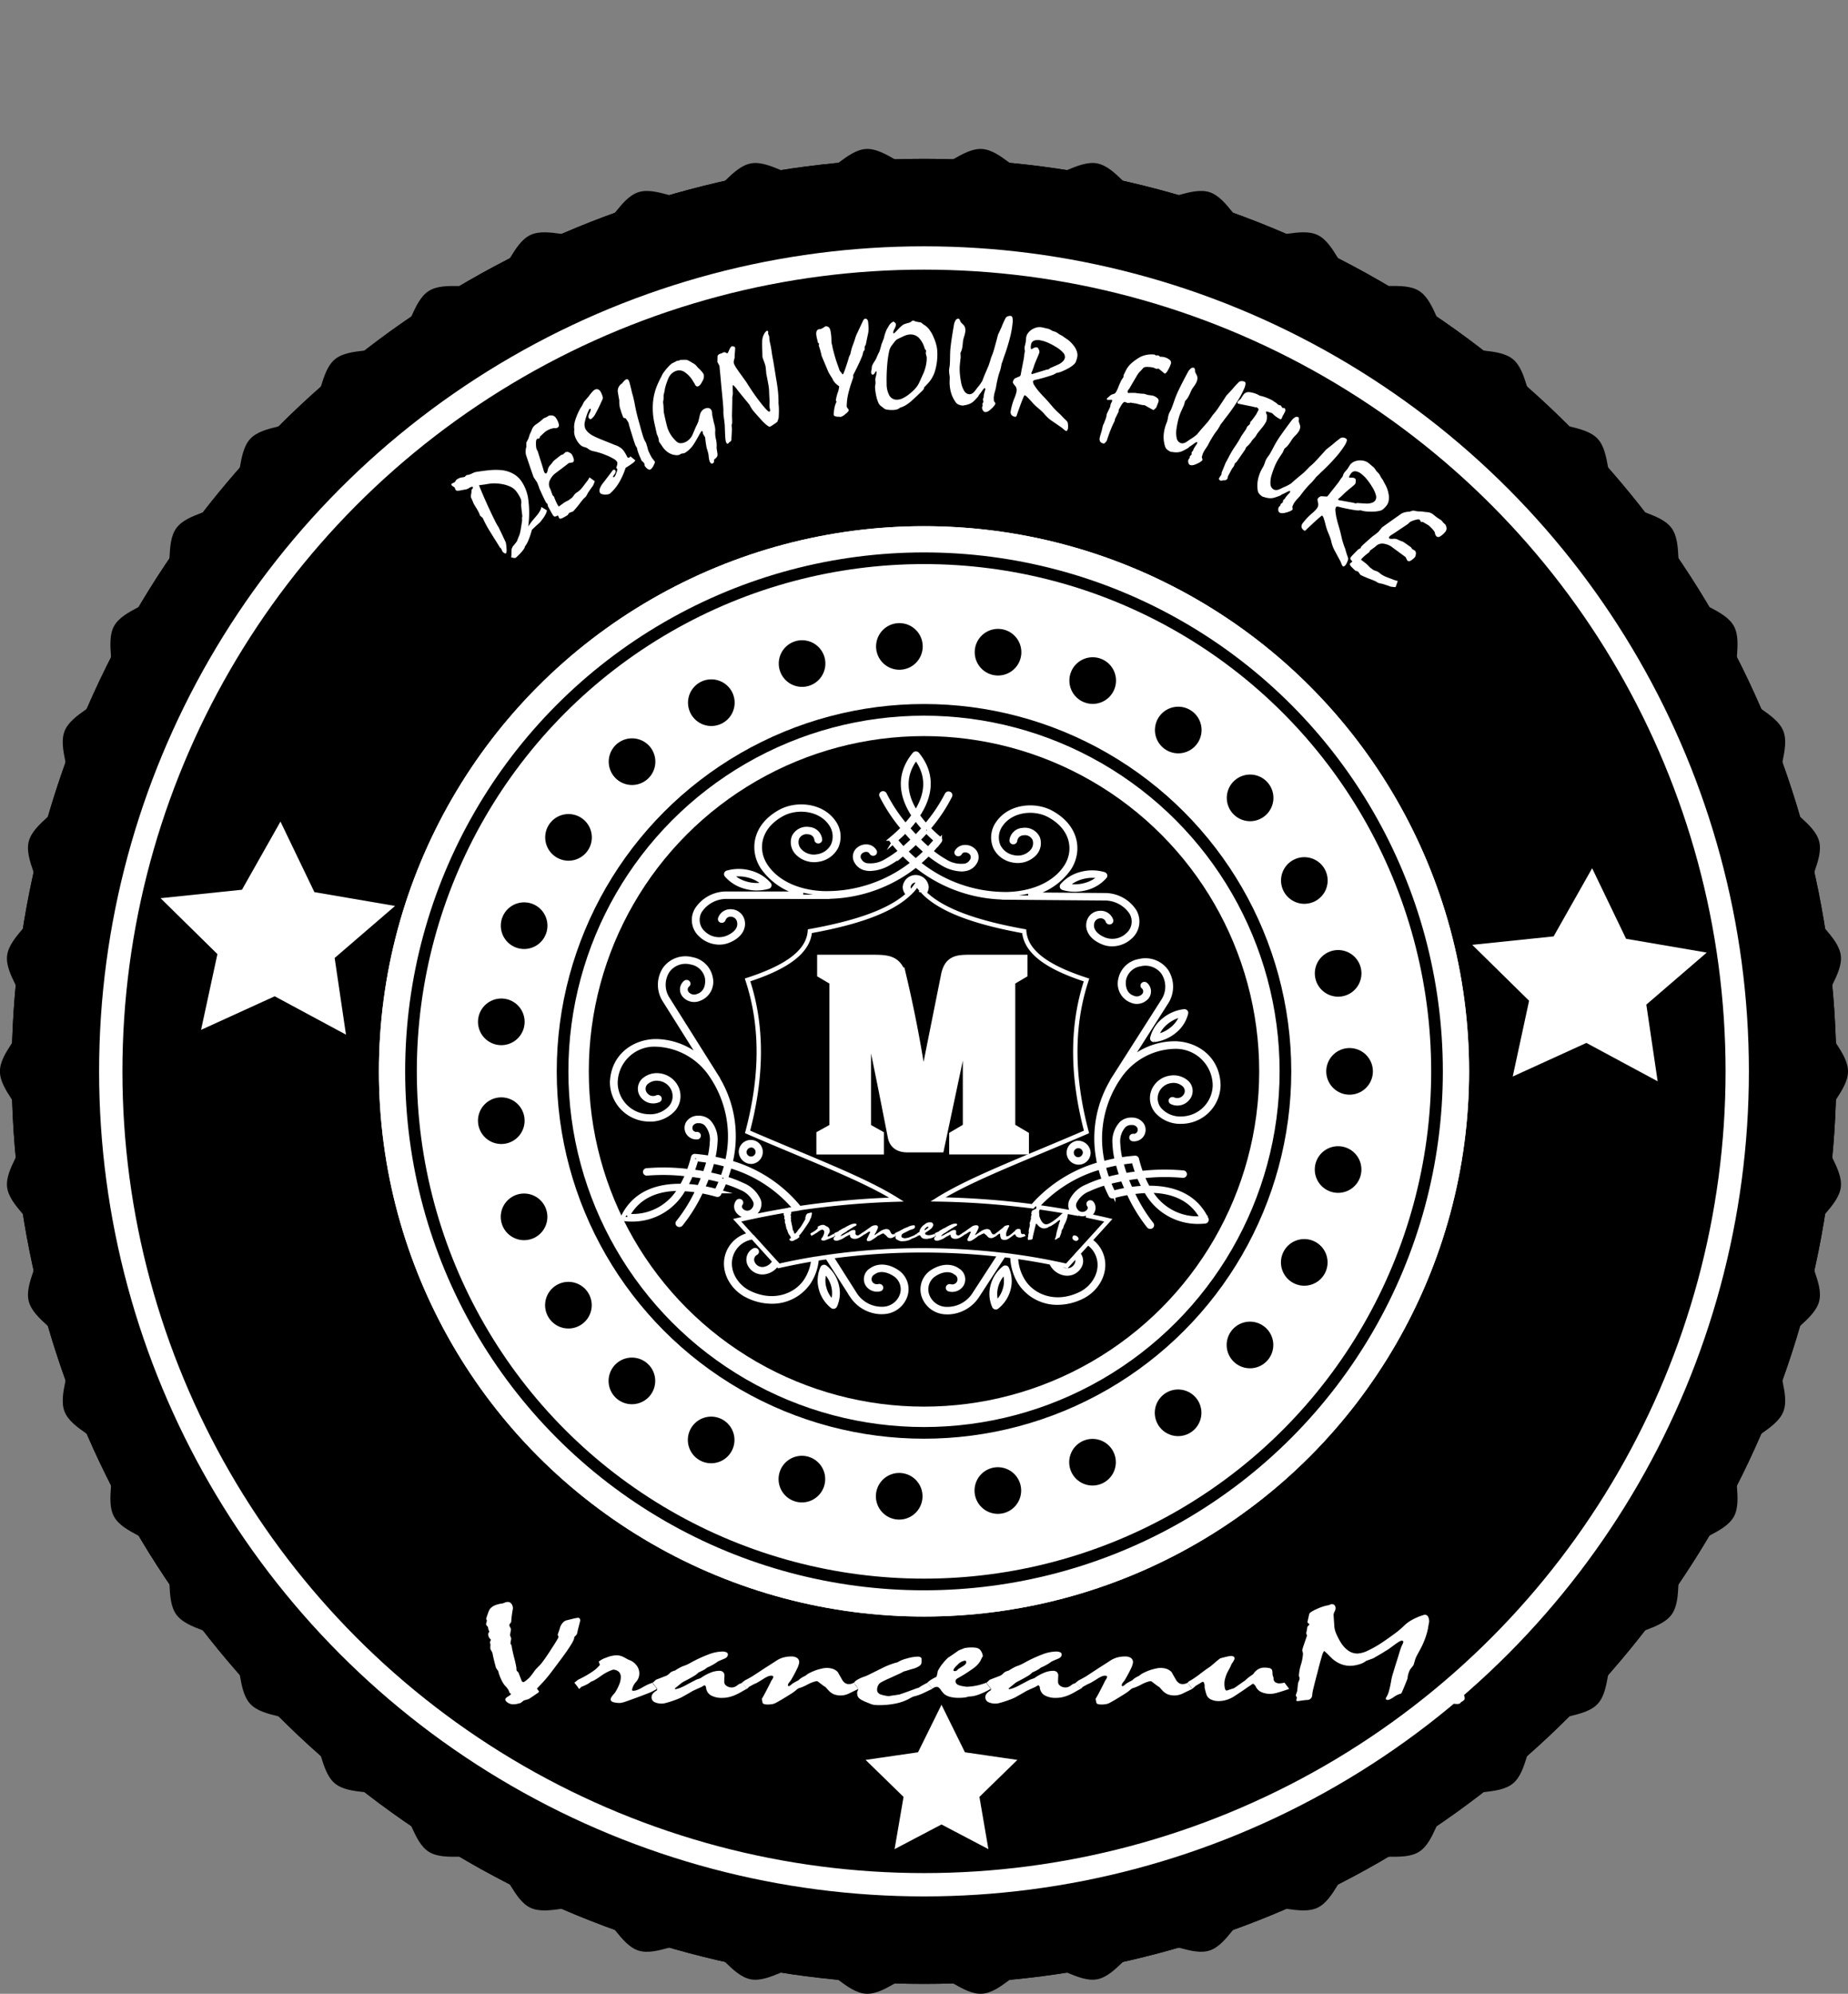 <svg id="Layer_1" data-name="Layer 1" xmlns="http://www.w3.org/2000/svg" viewBox="0 0 317 341.943">
  <rect x="0" y="0" width="317" height="341.943" fill="#808080" stroke="none"/>
  <defs>
    <style>
      .cls-1, .cls-5, .cls-8 {
        fill: #fff;
      }

      .cls-2, .cls-3, .cls-4 {
        fill: none;
      }

      .cls-2, .cls-6, .cls-7, .cls-8 {
        stroke: #fff;
      }

      .cls-2, .cls-3, .cls-4, .cls-5, .cls-6, .cls-7, .cls-8 {
        stroke-miterlimit: 10;
      }

      .cls-2 {
        stroke-width: 4px;
      }

      .cls-3, .cls-4, .cls-5 {
        stroke: #000;
      }

      .cls-3 {
        stroke-width: 2px;
      }

      .cls-4 {
        stroke-linecap: round;
        stroke-width: 8px;
        stroke-dasharray: 0 16.989;
      }

      .cls-6 {
        fill: #fffac2;
      }

      .cls-6, .cls-7 {
        stroke-width: 0.75px;
      }

      .cls-8 {
        stroke-width: 3px;
      }
    </style>
  </defs>
  <title>GYM</title>
  <circle cx="158.5" cy="183.743" r="156.5"/>
  <circle cx="158.5" cy="183.743" r="156.5"/>
  <path d="M656,342.5c0,3.3-4.1,6.455-4.3,9.7-.2,3.292,3.471,6.929,3.066,10.163-.409,3.27-4.869,5.889-5.476,9.093-.614,3.236,2.576,7.3,1.766,10.467-.816,3.188-5.57,5.224-6.579,8.33-1.016,3.128,1.634,7.568.43,10.606-1.211,3.056-6.184,4.475-7.578,7.433s.668,7.71-.91,10.576-6.7,3.659-8.453,6.421-.3,7.73-2.229,10.378-7.1,2.79-9.189,5.313-1.264,7.63-3.507,10.018-7.391,1.881-9.78,4.126-2.2,7.411-4.728,9.5-7.565.944-10.218,2.874-3.108,7.077-5.877,8.839-7.621-.011-10.5,1.573-3.968,6.631-6.94,8.032-7.556-.97-10.612.241c-3.038,1.2-4.769,6.077-7.9,7.093-3.106,1.009-7.369-1.917-10.557-1.1-3.162.809-5.494,5.425-8.73,6.039-3.2.608-7.064-2.832-10.334-2.423-3.234.4-6.127,4.691-9.419,4.9-3.25.2-6.651-3.693-9.953-3.693s-6.7,3.894-9.952,3.693c-3.292-.2-6.185-4.491-9.419-4.895-3.27-.409-7.13,3.031-10.335,2.423-3.236-.614-5.568-5.229-8.73-6.039-3.188-.816-7.451,2.109-10.557,1.1-3.128-1.016-4.859-5.889-7.9-7.093-3.056-1.211-7.654,1.153-10.612-.241s-4.074-6.453-6.94-8.032-7.735.183-10.5-1.574-3.23-6.912-5.878-8.839-7.695-.785-10.218-2.875-2.34-7.26-4.728-9.5-7.535-1.737-9.78-4.126-1.415-7.493-3.507-10.018-7.259-2.66-9.189-5.313-.468-7.608-2.229-10.378-6.868-3.545-8.452-6.42.491-7.6-.91-10.575-6.367-4.377-7.578-7.433c-1.2-3.038,1.446-7.478.43-10.606-1.009-3.106-5.762-5.141-6.579-8.329-.809-3.162,2.38-7.231,1.766-10.467-.608-3.2-5.067-5.822-5.476-9.093-.4-3.234,3.27-6.871,3.066-10.163-.2-3.25-4.3-6.4-4.3-9.705s4.1-6.455,4.3-9.7c.2-3.292-3.471-6.929-3.066-10.163.409-3.27,4.869-5.889,5.476-9.093.614-3.236-2.576-7.3-1.766-10.467.816-3.188,5.57-5.224,6.579-8.33,1.016-3.128-1.634-7.568-.43-10.606,1.211-3.056,6.184-4.475,7.578-7.433s-.668-7.71.91-10.576,6.7-3.659,8.453-6.421.3-7.73,2.229-10.378,7.1-2.79,9.189-5.313,1.264-7.63,3.507-10.018,7.391-1.881,9.78-4.126,2.2-7.411,4.728-9.5,7.565-.944,10.218-2.874,3.108-7.077,5.877-8.839,7.621.011,10.5-1.573,3.968-6.631,6.94-8.032,7.556.97,10.612-.241c3.038-1.2,4.769-6.077,7.9-7.093,3.106-1.009,7.369,1.917,10.557,1.1,3.162-.809,5.494-5.425,8.73-6.039,3.2-.608,7.064,2.832,10.334,2.423,3.234-.4,6.127-4.691,9.419-4.9,3.25-.2,6.651,3.693,9.953,3.693s6.7-3.894,9.952-3.693c3.292.2,6.185,4.491,9.419,4.895,3.27.409,7.13-3.031,10.335-2.423,3.236.614,5.568,5.229,8.73,6.039,3.188.816,7.451-2.109,10.557-1.1,3.128,1.016,4.859,5.889,7.9,7.093,3.056,1.211,7.654-1.153,10.612.241s4.074,6.453,6.94,8.032,7.735-.183,10.5,1.574,3.23,6.912,5.878,8.839,7.695.785,10.218,2.875,2.34,7.26,4.728,9.5,7.535,1.737,9.78,4.126,1.415,7.493,3.507,10.018,7.259,2.66,9.189,5.313.468,7.608,2.229,10.378,6.868,3.545,8.452,6.42-.491,7.6.91,10.575,6.367,4.377,7.578,7.433c1.2,3.038-1.446,7.478-.43,10.606,1.009,3.106,5.762,5.141,6.579,8.329.809,3.162-2.38,7.231-1.766,10.467.608,3.2,5.067,5.822,5.476,9.093.4,3.234-3.27,6.871-3.066,10.163C651.9,336.045,656,339.2,656,342.5Z" transform="translate(-339 -158.757)"/>
  <g>
    <path class="cls-1" d="M431.856,245.713q.526.3.96.574a2.294,2.294,0,0,1-.232.685,5.224,5.224,0,0,1-.5.783c-.059.072-.126.159-.2.263s-.168.218-.271.342q-.248.213-.586.521t-.785.74a13.954,13.954,0,0,1-.6,1.795,4.6,4.6,0,0,1-.611,1.088l-.048.217a4.424,4.424,0,0,1-.578.774q-.374.412-.922.917a.652.652,0,0,1-.317.034,2.867,2.867,0,0,1-.475-.1c.011-.111.021-.253.033-.426s.017-.372.017-.6a1.461,1.461,0,0,1,.081-.559,1.605,1.605,0,0,1,.343-.527q.249-.285.522-.67a2.292,2.292,0,0,1,.11-.313c.049-.115.1-.25.155-.4a2.841,2.841,0,0,0,.224-.6c.061-.232.117-.5.167-.81q.1-.62.157-.993c.039-.249.06-.4.063-.46a2.62,2.62,0,0,1-.018-.344,1.443,1.443,0,0,1,.054-.341c-.022-.207-.054-.467-.091-.779s-.076-.679-.116-1.1a1.962,1.962,0,0,0,.016-.214c0-.09.009-.191.021-.3a1.69,1.69,0,0,0-.209-.825,7.006,7.006,0,0,0-.684-1.087,2.572,2.572,0,0,0-.855-.708,5.253,5.253,0,0,0-1.364-.468,7.857,7.857,0,0,0-1.337-.16,5.719,5.719,0,0,0-1.235.087c-.3.053-.579.1-.846.133s-.511.07-.729.1q.209.545.606,1.482t1,2.251q.683,1.481,1.132,2.365a9.575,9.575,0,0,0,.649,1.154c.075.176.157.349.245.517l.962,2.042a8.168,8.168,0,0,1,.138,1.312c0,.311-.046.5-.129.559q-.064.048-.2-.016a1.85,1.85,0,0,1-.354-.247l-.273-.6a1.047,1.047,0,0,1-.168-.112c-.256-.417-.516-.838-.783-1.26s-.53-.844-.789-1.268q-.451-.7-.8-1.353t-.606-1.229l-.45-.379a3.593,3.593,0,0,0-.2-.507c-.092-.193-.207-.406-.344-.64q-.274-.442-.437-.718a2.158,2.158,0,0,1-.2-.4c-.035-.1-.083-.214-.146-.354s-.138-.308-.228-.5a1.651,1.651,0,0,1,.03-.618,2.921,2.921,0,0,0,.05-.7,1.042,1.042,0,0,0,.223-.284.183.183,0,0,0-.008-.2c-.031-.042-.092-.052-.184-.031a1.493,1.493,0,0,0-.364.16,1.707,1.707,0,0,1-.247.148,1.575,1.575,0,0,1-.322.122l-1.008.19a1.839,1.839,0,0,1-.518.05.379.379,0,0,1-.292-.134c-.053-.146-.112-.29-.177-.428l-.326-.219a.737.737,0,0,1-.176-.15.22.22,0,0,1-.053-.156.177.177,0,0,1,.078-.129c.19-.095.357-.178.5-.247.047-.063.092-.127.137-.193s.088-.133.129-.2a2.649,2.649,0,0,1,.412-.257,1.793,1.793,0,0,1,.311-.127c.115-.021.236-.04.362-.06s.244-.042.354-.069l.255-.259a.327.327,0,0,1,.112-.056,1.629,1.629,0,0,0,.359-.064,3.062,3.062,0,0,0,.428-.158q.243-.125.427-.2a1.637,1.637,0,0,1,.307-.1q1.324-.215,2.366-.312a10.519,10.519,0,0,1,1.818-.031,5.374,5.374,0,0,1,2.11.559,4.312,4.312,0,0,1,1.485,1.261,7.169,7.169,0,0,1,1.247,3.234,17.283,17.283,0,0,1-.009,4.631,4.008,4.008,0,0,1,.246-.366c.105-.145.227-.315.362-.509q.473-.55.969-1.143a5.106,5.106,0,0,0,.466-.711A1.8,1.8,0,0,0,431.856,245.713Z" transform="translate(-339 -158.757)"/>
    <path class="cls-1" d="M440.117,240.632l.906.655c-.031.107-.073.228-.127.362s-.121.284-.2.449c-.106.127-.228.29-.364.489s-.293.427-.469.685a5.978,5.978,0,0,1-.295.538.829.829,0,0,1-.189.236,2.166,2.166,0,0,0-.391.386q-.264.308-.67.849c-.147.188-.3.385-.475.59s-.349.407-.543.605l-.669.242-.263.387c-.121.075-.244.149-.371.222s-.251.139-.373.2a1.277,1.277,0,0,1-.463.18.244.244,0,0,1-.257-.105l-.167-.4-.1-.032a.893.893,0,0,1-.488.183c-.109-.012-.229-.124-.357-.334-.06-.1-.152-.257-.281-.486s-.293-.528-.494-.9a.859.859,0,0,1-.061-.239.832.832,0,0,0-.074-.258.592.592,0,0,1-.226-.217q-.211-.385-.485-.968t-.639-1.388a10.286,10.286,0,0,0-.434-1.131l-.568-.836q-.627-1.8-1.244-3.641a1.968,1.968,0,0,1-.121-.677,3.79,3.79,0,0,1,.071-.73.725.725,0,0,0,.06-.182c0-.077-.008-.174-.009-.292s0-.251,0-.4c.022-.048.062-.125.115-.229s.128-.246.22-.426c.031-.09.068-.2.107-.317s.084-.263.133-.425a7.963,7.963,0,0,0,.389-.879,1.79,1.79,0,0,1,.594-.782q.212-.145.424-.3c.141-.1.273-.2.4-.292a3.058,3.058,0,0,1,.3-.254c.057-.052.1-.1.145-.142a.573.573,0,0,1,.116-.1,1.384,1.384,0,0,1,.167-.083q.108-.048.3-.125c.094-.048.172-.093.234-.132a1.9,1.9,0,0,0,.177-.122,1.335,1.335,0,0,1,.771-.013.942.942,0,0,1,.506.414,3.246,3.246,0,0,1,.475,1.06.5.5,0,0,1-.209.571.94.94,0,0,1-.609.08,3.347,3.347,0,0,0-1.576.676q-.429.4-.848.787a.4.4,0,0,1-.039.183.862.862,0,0,1-.074.125l-.411.083a1.02,1.02,0,0,0-.149.528,4.982,4.982,0,0,0,.034.955.951.951,0,0,0,.076.283,2.36,2.36,0,0,0,.183.349q.252.795.476,1.541.262.789.38,1.2t.146.5q.031.113.064.211a.935.935,0,0,0,.087.184.383.383,0,0,0,.166.161.191.191,0,0,0,.185-.021,1.345,1.345,0,0,0,.222-.572,1.622,1.622,0,0,1,.273-.657q.166-.181.33-.375c.109-.129.217-.271.325-.425a3.948,3.948,0,0,1,.406-.357q.338-.275.956-.748l.315-.089.447-.408.345-.041a1.342,1.342,0,0,1,.321.125,2.855,2.855,0,0,1,.333.209,2.754,2.754,0,0,1,.413.946.473.473,0,0,1-.19.526l-.654.114q-.609.468-1.207.922t-1.221.919a3.2,3.2,0,0,0-.908,1.286,1.573,1.573,0,0,0,.111,1.251,3.607,3.607,0,0,1,.17.423c.066.2.154.436.261.723l.243.246q.167.464.344.857a6.168,6.168,0,0,0,.354.679.3.3,0,0,0,.115.121.056.056,0,0,0,.081-.018q.435-.321.7-.512a3.764,3.764,0,0,1,.386-.251l.53-.274.572-.419a3.434,3.434,0,0,0,.322-.41,1.787,1.787,0,0,1,.5-.491,3.337,3.337,0,0,0,.523-.4,4.315,4.315,0,0,0,.445-.486q.2-.255.391-.512c.127-.171.258-.341.391-.512a2.123,2.123,0,0,0,.188-.261C439.947,240.944,440.028,240.8,440.117,240.632Z" transform="translate(-339 -158.757)"/>
    <path class="cls-1" d="M447.116,237.007l.874.711a1.753,1.753,0,0,1-.516.507q-.434.324-1.16.776a13.041,13.041,0,0,1-1.014,2.33,7.978,7.978,0,0,1-1.3,1.732q-.168.163-.392.367a1.218,1.218,0,0,1-.383.116,3.485,3.485,0,0,1-.514.033,2.077,2.077,0,0,1-.52-.1.478.478,0,0,1-.279-.222.91.91,0,0,1-.01-.728,3.3,3.3,0,0,1,.574-.968q.85-1.1,1.662-2.188a.375.375,0,0,1,.264-.053.239.239,0,0,1,.154.128c.093.179.043.4-.148.652s-.275.41-.248.463c.081.042.139.055.172.038a1.68,1.68,0,0,0,.372-.686q.242-.619.181-.713l-.168-.2v-.051a2.688,2.688,0,0,0,.172-.607.631.631,0,0,0-.024-.354,1.622,1.622,0,0,0-.6-.54,8.786,8.786,0,0,0-1.27-.62,10.9,10.9,0,0,0-1.184-.431q-.567-.168-1.061-.267a2.629,2.629,0,0,1-.361-.11,1.78,1.78,0,0,1-.27-.132c-.143-.1-.258-.174-.346-.239a.625.625,0,0,0-.2-.109c-.054-.023-.124-.048-.21-.075s-.187-.057-.3-.089a1.652,1.652,0,0,1-.639-.441,3.894,3.894,0,0,1-.615-.909,2.9,2.9,0,0,1-.275-.787,2.4,2.4,0,0,1-.023-.791,1.414,1.414,0,0,0-.012-.17c-.008-.063-.016-.136-.023-.215a4.447,4.447,0,0,1,.254-1.416,11.8,11.8,0,0,1,.84-1.9c.06-.081.129-.184.207-.309a4.463,4.463,0,0,0,.245-.456,1.921,1.921,0,0,1,.171-.316,2.59,2.59,0,0,1,.268-.328c.141-.166.3-.351.484-.554a8.186,8.186,0,0,1,.632-.807,1.829,1.829,0,0,1,.437-.377.678.678,0,0,1,.6-.057,1,1,0,0,1,.464.494,3.379,3.379,0,0,1,.289.717.735.735,0,0,1,.008.444q-.691,1.547-1.164,2.393a2.687,2.687,0,0,1-.762.995.339.339,0,0,1-.262.034.368.368,0,0,1-.2-.2q-.139-.27.142-.826t.184-.721l-.121-.013a.312.312,0,0,0-.1.089.941.941,0,0,0-.094.15,9.486,9.486,0,0,0-.663,1.955,1.907,1.907,0,0,0,.064,1.212,2.307,2.307,0,0,0,.46.609,3.946,3.946,0,0,0,.7.525q.289.168.791.394c.336.15.753.326,1.251.522q1.036.413,1.6.642a4.586,4.586,0,0,0,.611.228,4.437,4.437,0,0,1,.607.343,2.138,2.138,0,0,1,.447.4,2.91,2.91,0,0,1,.312.433c.11.179.233.4.372.668.08.156.15.234.209.233a.6.6,0,0,0,.246-.084.167.167,0,0,0,.082-.074A.568.568,0,0,0,447.116,237.007Z" transform="translate(-339 -158.757)"/>
    <path class="cls-1" d="M448.819,237.214a9.3,9.3,0,0,1-.39-.989,4.917,4.917,0,0,1-.172-.668c-.065-.109-.137-.222-.212-.335-.065-.143-.155-.39-.272-.739s-.262-.81-.436-1.38q-.258-.82-.383-1.275a4.974,4.974,0,0,1-.136-.561c-.065-.11-.138-.229-.217-.358a4.224,4.224,0,0,0-.29-.412l-.3-.062-.106-.1c-.072-.2-.147-.4-.225-.595a5.484,5.484,0,0,1-.2-.619,3.275,3.275,0,0,1-.193-.689,5.284,5.284,0,0,1-.059-.552,1.068,1.068,0,0,0,0-.173,1.352,1.352,0,0,1,.01-.239c-.05-.273-.1-.547-.148-.82s-.091-.541-.128-.8a1.524,1.524,0,0,1,.188-.761,1.654,1.654,0,0,1,.572-.59,4.656,4.656,0,0,1,.387-.452,1.111,1.111,0,0,1,.294-.224.287.287,0,0,1,.275.012.587.587,0,0,1,.226.281c.023.054.082.256.174.6s.207.836.35,1.462q.1.3.205.727t.227,1.024q.117.674.295,1.462t.445,1.714c.076.261.148.521.215.778s.139.517.215.777c.084.3.168.58.249.842a6.016,6.016,0,0,0,.256.691,1.578,1.578,0,0,0,.112.208,1.582,1.582,0,0,1,.1.188,1.1,1.1,0,0,1,.129.3c.037.131.085.286.141.466s.09.335.129.478a2.3,2.3,0,0,0,.105.316q.234.521.406.833a2.839,2.839,0,0,0,.247.4c.131.163.269.339.411.529.052.116-.023.357-.229.724a1.558,1.558,0,0,1-.512.643.352.352,0,0,1-.259.012,1.179,1.179,0,0,1-.316-.171,3.093,3.093,0,0,1-.247-.246.93.93,0,0,1-.151-.228.825.825,0,0,1-.047-.213.88.88,0,0,0-.046-.213,3.037,3.037,0,0,0-.415-.429c.017.075,0,.064-.04-.031S448.939,237.48,448.819,237.214Z" transform="translate(-339 -158.757)"/>
    <path class="cls-1" d="M455.65,220.487c.18-.01.365-.016.555-.019s.379,0,.564,0a1.2,1.2,0,0,1,.343.136c.162.084.378.208.646.372a3.5,3.5,0,0,1,.544.357q.1.1.446.511a4.485,4.485,0,0,1,.539.538,2.3,2.3,0,0,1,.435.612,1.565,1.565,0,0,1-.229,1.131q-.369.753-.7.873a.388.388,0,0,1-.359-.018.666.666,0,0,1-.242-.348c-.166-.258-.3-.481-.416-.673a4.647,4.647,0,0,0-1.42-1.439,1.61,1.61,0,0,0-1.41-.139,2.219,2.219,0,0,0-.656.379,2.115,2.115,0,0,0-.494.595,3.737,3.737,0,0,0-.246.534q-.141.363-.326.9a2.006,2.006,0,0,1-.055.211c-.025.082-.055.188-.086.32s-.049.315-.09.518-.1.437-.167.7q.006.309,0,.576a2.441,2.441,0,0,1-.073.517.579.579,0,0,0,0,.187c.008.089.023.2.045.348q.015.27.03.587c.011.212.021.443.034.694q.255,1.211.427,1.907c.115.464.2.764.247.9a5.642,5.642,0,0,0,.412.877,5.4,5.4,0,0,0,.582.815c.164.187.314.343.447.469a1.434,1.434,0,0,0,.347.256,1.109,1.109,0,0,0,.489.094,1.7,1.7,0,0,0,.568-.113,2.316,2.316,0,0,0,.746-.443,2.8,2.8,0,0,0,.556-.671c.042-.08.122-.254.237-.524s.272-.637.469-1.1a3.466,3.466,0,0,0,.17-.332q.1-.209.207-.465c.066-.232.123-.46.172-.686s.1-.444.159-.657a1.574,1.574,0,0,1,.335-.6,1.348,1.348,0,0,1,.533-.353,1,1,0,0,1,.713-.046.767.767,0,0,1,.42.491,1.283,1.283,0,0,1,.058.38,2.947,2.947,0,0,0,.034.388c.033.131.069.3.109.492s.09.428.148.694a5.48,5.48,0,0,1,.209.879,2.864,2.864,0,0,1,.021.723,4.757,4.757,0,0,0,.133,1.255,4.677,4.677,0,0,1,.126,1.271,1.278,1.278,0,0,0,.006.375q.031.246.095.617a2.452,2.452,0,0,1,.039.417.652.652,0,0,1-.07.313,1.549,1.549,0,0,1-.182.223,3.116,3.116,0,0,1-.353.31.8.8,0,0,1-.015.418.384.384,0,0,1-.24.227.269.269,0,0,1-.273-.043.869.869,0,0,1-.23-.381,2.481,2.481,0,0,1-.085-.346,6.245,6.245,0,0,1-.08-.624,3.878,3.878,0,0,0-.093-.48c-.049-.2-.121-.435-.215-.711-.037-.146-.082-.38-.133-.7s-.1-.728-.154-1.212l-.389-.635a2.768,2.768,0,0,0-.031-.311.159.159,0,0,0-.077-.1.162.162,0,0,0-.124,0,5.345,5.345,0,0,0-.434.71q-.366.662-.625,1.093c-.174.287-.311.5-.41.641a5.553,5.553,0,0,1-.686.767,3.865,3.865,0,0,1-.8.568l-.5.076c-.132.072-.245.137-.335.194a1.3,1.3,0,0,1-.537.067,3.325,3.325,0,0,1-.693-.128,3.075,3.075,0,0,1-.676-.325,3.28,3.28,0,0,1-.654-.561,3.153,3.153,0,0,1-.346-.448c-.155-.229-.359-.521-.608-.876a2.074,2.074,0,0,0-.087-.591,3.359,3.359,0,0,0-.254-.625l-.371-1.659a12.128,12.128,0,0,1-.3-3.887,9.955,9.955,0,0,1,.944-3.4c.169-.366.314-.662.438-.892a3.4,3.4,0,0,0,.223-.465q.167-.264.379-.547t.475-.581c.09-.1.193-.217.313-.336s.265-.251.436-.394l.938-.477.357-.037Z" transform="translate(-339 -158.757)"/>
    <path class="cls-1" d="M462.41,221.488l-.355-.662c.006-.156.012-.314.017-.474s.007-.317.007-.471a.481.481,0,0,1,.162-.292.96.96,0,0,1,.4-.189,1.66,1.66,0,0,0,.289-.121,1.562,1.562,0,0,1,.277-.118.468.468,0,0,1,.3.085.881.881,0,0,0,.273.114,1.256,1.256,0,0,0,.144-.234c.053-.106.115-.247.188-.419a2.124,2.124,0,0,1,.2-.353.787.787,0,0,1,.244-.226c.132.028.247.048.344.062a.264.264,0,0,1,.131.071.371.371,0,0,1,.066.146,1.065,1.065,0,0,1,.006.248c-.006.128-.02.3-.039.525-.023.238-.039.436-.045.592a3.377,3.377,0,0,0,0,.36,3.8,3.8,0,0,0-.14.517.938.938,0,0,0,0,.4,2.56,2.56,0,0,0,.3.614q.242.4.656.973.571.781,1.175,1.634.595.959,1.2,1.841t1.23,1.671A15.476,15.476,0,0,0,470.463,229q.378.39.509.356a.171.171,0,0,0,.124-.166,1.192,1.192,0,0,0-.053-.41,1.835,1.835,0,0,1-.047-.29,2.736,2.736,0,0,1-.006-.4c.015-.212.02-.449.014-.71-.025-.4-.043-.743-.055-1.041s-.021-.555-.031-.769a8,8,0,0,0-.115-.852q-.108-.645-.332-1.736a1.809,1.809,0,0,1-.041-.314c-.008-.137-.021-.292-.044-.464s-.028-.323-.045-.447a2.827,2.827,0,0,0-.061-.326q-.066-.25-.247-.731t-.246-.731q-.013-.728-.04-1.416-.026-.6-.015-1c.008-.269.021-.475.039-.619a2.766,2.766,0,0,1,.248-.789,2.424,2.424,0,0,1,.434-.616l.086-.022a.2.2,0,0,1,.158.006.214.214,0,0,1,.074.131,3.184,3.184,0,0,1-.008.374c.057.125.113.257.172.4a4.333,4.333,0,0,1,.042.476c.006.084.022.208.05.375s.071.366.131.6q.035.13.112.568t.176,1.178q.2,1.039.366,2.074t.332,2.071q.227,1.241.323,2.289a16.256,16.256,0,0,1,.073,1.9,8.588,8.588,0,0,1,.072,1.118q.006.625-.046,1.369l-.2.63a4.01,4.01,0,0,1-.613.454,5.445,5.445,0,0,1-.667.421c-.108.028-.31-.073-.6-.3a9.333,9.333,0,0,1-1.109-1.112q-.628-.684-1.012-1.136a4.619,4.619,0,0,1-.516-.7c-.031-.062-.074-.139-.129-.233s-.118-.2-.188-.323q-.341-.423-.854-1.044t-1.2-1.478a3.075,3.075,0,0,0-.311-.413,5.377,5.377,0,0,0-.4-.4l-.068.052a5.364,5.364,0,0,0-.012.583q.007.346.026.828a4.626,4.626,0,0,1-.094.581q0,.673-.018,1.466c-.011.529-.024,1.1-.038,1.7q.007.3.02.621c.01.215.013.438.011.67l-.1.41c.026.225.05.448.067.667-.008.18-.02.4-.036.652s-.036.56-.061.914a.651.651,0,0,1-.062.416.516.516,0,0,1-.307.225.313.313,0,0,1-.064.115.686.686,0,0,1-.192.148c-.069.033-.134.009-.192-.073a1.128,1.128,0,0,1-.157-.382,3.308,3.308,0,0,1-.069-.493q-.029-.341-.049-.869c-.018-.4-.03-.709-.038-.935s-.013-.37-.013-.432q-.023-.272-.078-.71c-.037-.292-.08-.629-.133-1.01-.01-.1-.016-.222-.02-.372s-.006-.325,0-.527q0-.231-.087-1.236t-.266-2.791Q462.588,223.262,462.41,221.488Z" transform="translate(-339 -158.757)"/>
    <path class="cls-1" d="M487.377,213.428a.41.41,0,0,1,.373.116.784.784,0,0,1,.166.444q.064.569.071,1.065a4.226,4.226,0,0,1-.072.891q-.111.5-.209.979t-.2.979a1.911,1.911,0,0,0-.189.315c0,.158,0,.313,0,.464a.306.306,0,0,1-.065.177c-.042.058-.1.125-.163.2q-.021.115-.059.272t-.094.367q-.223.6-.619,1.444t-.967,1.949c.006.12.016.232.027.336l-.471,1.411q-.239.762-.4,1.454a9.147,9.147,0,0,0-.217,1.308q-.026.344-.042.565a1.962,1.962,0,0,0,0,.312.784.784,0,0,0,.174.325.925.925,0,0,1,.166.269q.029.247-.579.712a2.349,2.349,0,0,1-.765.473c-.115-.01-.234-.017-.359-.021s-.24-.012-.348-.022a.938.938,0,0,1-.373-.109.29.29,0,0,1-.15-.226,2.213,2.213,0,0,1,.027-.444,6.286,6.286,0,0,1,.146-.927,3.9,3.9,0,0,1,.287-.8l.029-.048a.325.325,0,0,1-.064-.106.956.956,0,0,0-.066-.14c.021-.138.055-.307.1-.509s.107-.434.189-.7a2.736,2.736,0,0,0,.17-.5,5.66,5.66,0,0,0,.122-.7,3.7,3.7,0,0,1-.726-.606,2.216,2.216,0,0,1-.443-.707c-.074-.119-.172-.271-.291-.458s-.25-.411-.394-.673l-1.155-2.75q-.07-.33-.187-.787c-.077-.3-.182-.647-.317-1.032l.07-.268-.217-.224c-.008-.059-.022-.143-.047-.249s-.055-.236-.095-.39a3.457,3.457,0,0,1-.084-.381c-.017-.107-.028-.2-.037-.272a1.335,1.335,0,0,1,.05-.65.542.542,0,0,1,.336-.321c.051-.006.109-.015.172-.025s.131-.021.205-.03a3.171,3.171,0,0,0,.773-.451.752.752,0,0,1,.521.1.819.819,0,0,1,.31.433,2.787,2.787,0,0,1,.1.436c.029.188.06.413.089.673q.025.212.031.618c.006.271.016.47.029.6a.871.871,0,0,0,.035.149c.018.055.039.129.065.224a8.989,8.989,0,0,0,.188.888q.135.521.325,1.189c.074.263.182.588.316.976s.295.838.475,1.353a2.752,2.752,0,0,1,.215.24,3.08,3.08,0,0,1,.225.319l.084.036q.067-.008.27-.545t.543-1.606c.034-.094.072-.217.115-.369s.094-.33.153-.532a1.365,1.365,0,0,0,.1-.193q.054-.119.126-.286c.021-.131.06-.3.11-.5s.117-.449.2-.729c.076-.183.162-.4.256-.668s.2-.575.3-.934a6.043,6.043,0,0,1,.334-.779q.328-.71.955-2.038a.937.937,0,0,1,.163-.251A.311.311,0,0,1,487.377,213.428Z" transform="translate(-339 -158.757)"/>
    <path class="cls-1" d="M488.543,221.793a.951.951,0,0,1,.076-.351,2.876,2.876,0,0,1,.239-.467q.227-.344.339-.537a1.046,1.046,0,0,0,.123-.25c.035-.083.083-.193.143-.33s.129-.292.207-.466a1.778,1.778,0,0,0,.244-.54q.135-.414.307-1.093c.057-.121.117-.267.179-.437s.14-.373.231-.607a3.821,3.821,0,0,1,.152-.611c.075-.234.174-.5.293-.784q.224-.41.473-.81a1.525,1.525,0,0,1,.725-.6,1.291,1.291,0,0,1,.3.239.382.382,0,0,1,.107.233,1.694,1.694,0,0,1-.232.754,1.775,1.775,0,0,0-.236.641.222.222,0,0,0,.106.166,1.827,1.827,0,0,0,.318-.279c.153-.153.353-.361.6-.623a6.5,6.5,0,0,1,.555-.493,1.234,1.234,0,0,1,.471-.243,2.263,2.263,0,0,1,.368-.111,3.715,3.715,0,0,0,.5-.16,1.294,1.294,0,0,0,.231-.164.892.892,0,0,1,.243-.141l.169.029a1.408,1.408,0,0,0,.567.192,3.567,3.567,0,0,0,.587.091,1.366,1.366,0,0,1,.24.173,3.262,3.262,0,0,0,.355.26,3,3,0,0,1,.858.769,5.984,5.984,0,0,1,.736,1.278,8.964,8.964,0,0,1,.479,1.334,5.324,5.324,0,0,1,.185,1.231,10.127,10.127,0,0,1-.383,3.269,5.417,5.417,0,0,1-1.365,2.306l-.213.226c-.083.088-.187.194-.311.317l0,.124a.567.567,0,0,1-.122.245,2.961,2.961,0,0,1-.29.306q-.406.393-.821.792t-.855.782a6.532,6.532,0,0,1-1.045.792,3.863,3.863,0,0,1-.967.42,1.371,1.371,0,0,1-.492.289,2.4,2.4,0,0,1-.721.115,4.99,4.99,0,0,1-1.024-.057,1.2,1.2,0,0,1-.568-.226,2.212,2.212,0,0,0-.241-.2c-.092-.065-.2-.148-.321-.25a1.348,1.348,0,0,1-.374-.523,5.539,5.539,0,0,1-.329-1c-.068-.305-.124-.6-.165-.889a7.083,7.083,0,0,1-.072-.8,2,2,0,0,1,.047-.373,1.462,1.462,0,0,0,.033-.394,3.73,3.73,0,0,0-.034-.448,2.677,2.677,0,0,1,.106-.643,2.731,2.731,0,0,0,.1-.7.377.377,0,0,0-.072-.167,1.651,1.651,0,0,0-.249.378.473.473,0,0,1-.151.173.329.329,0,0,1-.167.061.231.231,0,0,1-.2-.1.517.517,0,0,1-.081-.3,1.976,1.976,0,0,1,.051-.406A1.991,1.991,0,0,0,488.543,221.793Zm6.588-5.672a2.4,2.4,0,0,0-.549.082,3.627,3.627,0,0,0-.566.207l-1.076.512a1.264,1.264,0,0,0-.248.187,2.58,2.58,0,0,0-.3.345l-.5.654a2.762,2.762,0,0,0-.408,1.078,17.092,17.092,0,0,0-.283,2.03q-.085.958-.108,1.784c-.015.551-.017,1.058,0,1.522a4.093,4.093,0,0,0,.494,2.116,1.456,1.456,0,0,0,1.344.666,2.4,2.4,0,0,0,.926-.244,5.614,5.614,0,0,0,1.1-.7,8.606,8.606,0,0,0,.89-.794,4.6,4.6,0,0,0,.629-.809,5.333,5.333,0,0,0,.336-.672q.229-.512.631-1.4a7.633,7.633,0,0,0,.4-1.309,5.845,5.845,0,0,0,.121-1.357q-.076-.334-.164-.658l.064-.485c-.076-.088-.143-.168-.2-.242-.023-.059-.044-.107-.06-.145a4.288,4.288,0,0,0-.992-1.8A1.971,1.971,0,0,0,495.131,216.122Z" transform="translate(-339 -158.757)"/>
    <path class="cls-1" d="M501.916,223.737a3.814,3.814,0,0,0-.057-.747,3.868,3.868,0,0,1-.056-.771c.007-.1.028-.247.062-.451s.055-.354.062-.452q.031-.415.042-1.252t.042-1.253q.051-.694.212-1.786t.414-2.56a2.054,2.054,0,0,1,.3-.8.525.525,0,0,1,.484-.246c.068,0,.13.054.186.148a2.09,2.09,0,0,1,.178.418c.16.177.32.339.482.486a1.118,1.118,0,0,1,.27.465,1.732,1.732,0,0,1,.055.629,4.424,4.424,0,0,1-.208.914,4.351,4.351,0,0,0-.207.891,9.749,9.749,0,0,1-.112.977,2.578,2.578,0,0,1-.162.6l-.15.35q.021.339.034.757c-.054.424-.1.867-.144,1.33a9.244,9.244,0,0,0,.008,1.413,14.318,14.318,0,0,0,.2,1.473,4.31,4.31,0,0,0,.545,1.533,1.1,1.1,0,0,0,.831.563.9.9,0,0,0,.462-.084,1.366,1.366,0,0,0,.425-.334c.106-.127.211-.258.312-.394s.2-.267.3-.394a4.312,4.312,0,0,0,.348-.431c.125-.174.264-.383.418-.627q.24-.658.525-1.324t.572-1.342c.049-.146.111-.335.189-.566s.156-.5.238-.8a10.681,10.681,0,0,0,.536-1.525q.281-.982.645-2.385c.071-.145.157-.33.261-.555s.222-.486.355-.785c.039-.11.107-.281.207-.513s.238-.527.415-.882a.732.732,0,0,1,.354-.384,1.129,1.129,0,0,1,.594-.1c.142.01.237.109.287.3a2.687,2.687,0,0,1,.033.842,16,16,0,0,1-.455,2.585,34.566,34.566,0,0,1-1.086,3.461c-.031.117-.077.266-.139.445s-.136.382-.221.608c-.018.142-.047.3-.086.484s-.092.389-.153.625a11.875,11.875,0,0,0-.4,1.322q-.171.708-.3,1.476a1.974,1.974,0,0,1-.064.333c-.036.148-.085.324-.146.53a4.765,4.765,0,0,0-.131.553q-.041.245-.056.458c.006.2.015.4.023.576a2.289,2.289,0,0,1,.2.279.336.336,0,0,1,.061.179,1.827,1.827,0,0,1-.262.419,4.288,4.288,0,0,1-.459.473,2.354,2.354,0,0,1-.56.42.919.919,0,0,1-.481.122.513.513,0,0,1-.373-.28.814.814,0,0,1-.156-.491l.008-.089a1.763,1.763,0,0,0,.1-.251.284.284,0,0,0-.019-.12.758.758,0,0,1-.039-.166l.08-.163q.053-.108.108-.25c-.013-.039-.026-.084-.04-.139s-.039-.119-.07-.2c.018-.043.037-.1.057-.159s.049-.141.085-.236a1.4,1.4,0,0,0,0-.226c.01-.052.027-.128.051-.227s.049-.223.083-.372c.039-.124.071-.229.1-.313a1.033,1.033,0,0,0,.043-.194.369.369,0,0,0-.018-.147.169.169,0,0,0-.066-.1.534.534,0,0,0-.2.155,3.038,3.038,0,0,0-.293.383c-.135.193-.249.348-.344.464s-.16.2-.193.239l-.056.154c-.222.261-.419.478-.589.649a4.575,4.575,0,0,1-.387.359,2.525,2.525,0,0,1-.535.31,3.465,3.465,0,0,1-.732.217,2.657,2.657,0,0,0-.4.082,2.287,2.287,0,0,1-.742-.167,1.086,1.086,0,0,1-.47-.351,5.393,5.393,0,0,1-.887-1.856A6.785,6.785,0,0,1,501.916,223.737Z" transform="translate(-339 -158.757)"/>
    <path class="cls-1" d="M516.2,224.17a1.072,1.072,0,0,0,.215.646,8.868,8.868,0,0,0,.791,1.075q.352.414.732.814t.758.807c.107.125.248.287.418.487l.6.7q.249.27.527.546t.605.558q.212.23.473.5t.606.594a.876.876,0,0,1,.261.54,3.186,3.186,0,0,1-.01.927l-.148.271-.119.036a.7.7,0,0,1-.277-.144c-.111-.083-.249-.2-.414-.349-.033-.028-.187-.139-.463-.33s-.67-.464-1.187-.817a5.822,5.822,0,0,1-.776-.594,6.422,6.422,0,0,1-.619-.646,5.1,5.1,0,0,0-.419-.448q-.261-.248-.619-.55c-.246-.2-.458-.389-.633-.563s-.314-.319-.416-.436q-.516-.588-.848-.907a1.26,1.26,0,0,0-.478-.343.63.63,0,0,0-.177.3c-.146.333-.316.754-.506,1.265s-.4,1.108-.64,1.79a.5.5,0,0,1-.114.271.231.231,0,0,1-.215.061.925.925,0,0,1-.618-.322.846.846,0,0,1-.114-.669,10.616,10.616,0,0,1,.273-1.173,11.04,11.04,0,0,1,.461-1.267c.07-.193.129-.368.174-.523a3.771,3.771,0,0,0,.1-.433,1.12,1.12,0,0,0-.287-.95c-.252-.293-.367-.492-.35-.6a1.151,1.151,0,0,1,.145-.414.673.673,0,0,1,.266-.257q.4-.171.75-.328a.233.233,0,0,0,.131-.131,1.185,1.185,0,0,0,.078-.289c.012-.074.025-.153.04-.237s.028-.165.04-.238q.2-.979.4-2.038c.009-.051.022-.132.042-.243s.035-.256.051-.435a2.1,2.1,0,0,1,.053-.373c.025-.113.047-.218.063-.313-.019-.155-.036-.289-.051-.4a1.044,1.044,0,0,1,0-.312c.016-.089.047-.226.094-.411s.077-.319.09-.4c.018-.1.033-.249.047-.436a4.2,4.2,0,0,1,.043-.425,1.711,1.711,0,0,1,.313-.733,2.672,2.672,0,0,1,.682-.624,2.905,2.905,0,0,1,.827-.343,2.016,2.016,0,0,1,.808-.028c.125.021.311.063.555.123s.436.1.576.126a3.575,3.575,0,0,1,.744.377,4.433,4.433,0,0,1,.444.138,2.236,2.236,0,0,1,.307.137c.17.121.3.213.4.278a1.09,1.09,0,0,0,.207.121c.118.065.221.121.309.166a.775.775,0,0,1,.207.149c.088.061.193.132.313.212l.4.273a4.7,4.7,0,0,1,.669.592,6.708,6.708,0,0,1,.562.688,3.342,3.342,0,0,1,.4.871,1.85,1.85,0,0,1,.049.788c-.014.074-.036.178-.07.313s-.081.285-.14.449a1.371,1.371,0,0,1-.45.635,5.391,5.391,0,0,1-1,.667,9.8,9.8,0,0,1-1.04.49,3.662,3.662,0,0,1-.86.235,1.239,1.239,0,0,0-.254.15,2.413,2.413,0,0,1-.517.231q-.39.138-1.048.334-1.2.354-1.694.447C516.394,223.94,516.218,224.038,516.2,224.17Zm-.256-5.531c.156-.079.307-.158.449-.236a.772.772,0,0,1,.514-.066q.132.022.275.348a.953.953,0,0,1,.12.47,2.524,2.524,0,0,1-.116.345c-.068.178-.169.418-.3.722q-.437,1.03-.516,1.3t-.288.822a3.614,3.614,0,0,0-.152.361.218.218,0,0,0,.015.15.13.13,0,0,0,.1.062q2.391-.732,2.476-.763a1.6,1.6,0,0,0,.2-.029c.071-.014.139-.031.2-.051l.2-.182q.712-.3,1.478-.648a2.834,2.834,0,0,0,.753-.544,1.193,1.193,0,0,0,.32-.606,1.116,1.116,0,0,0-.34-.889,5.219,5.219,0,0,0-1.3-1.007,10.11,10.11,0,0,0-1.394-.719,5.562,5.562,0,0,0-1.182-.354,1.9,1.9,0,0,0-1.109.067.846.846,0,0,0-.485.674,2.245,2.245,0,0,0-.042.579C515.828,218.577,515.869,218.643,515.939,218.639Z" transform="translate(-339 -158.757)"/>
    <path class="cls-1" d="M528.355,234.847l-.107-.034-.139-.044a.677.677,0,0,1-.388-.286.844.844,0,0,1-.093-.547,2.366,2.366,0,0,1,.08-.37c.047-.178.117-.413.209-.706.037-.122.086-.314.145-.579s.107-.457.146-.579a1.49,1.49,0,0,1,.1-.217,3.735,3.735,0,0,0,.174-.428c.068-.167.146-.37.238-.608q.085-.349.136-.7c.169-.363.346-.732.534-1.1a1.674,1.674,0,0,0,.08-.316,2.935,2.935,0,0,1,.068-.309,1.018,1.018,0,0,1,.105-.208,1.013,1.013,0,0,0,.109-.219.363.363,0,0,0,.017-.183.128.128,0,0,0-.093-.1l-.139.01c-.052,0-.105.007-.162.013a1.148,1.148,0,0,0-.175-.007c-.071,0-.157,0-.259,0l-.076-.1v-.117c.1-.094.2-.184.3-.27s.2-.174.288-.263a1.149,1.149,0,0,1,.313-.173c.115-.042.232-.083.355-.123.092-.019.194-.112.306-.281a4.587,4.587,0,0,0,.378-.776c.156-.4.291-.719.408-.966a2.8,2.8,0,0,1,.271-.491l.211-.3a1.069,1.069,0,0,0,.031-.213,1.268,1.268,0,0,1,.027-.2q.23-.469.449-.907a4.172,4.172,0,0,1,.951-1.16,9.165,9.165,0,0,1,1.528-1.052,4.414,4.414,0,0,1,2.362-.366c.093.053.176.1.248.148l.394-.018a.374.374,0,0,1,.124.074c.047.038.106.092.179.162a3.905,3.905,0,0,1,.462.027,1.778,1.778,0,0,1,.3.058,2.263,2.263,0,0,1,.937.487.6.6,0,0,1,.157.643,4.752,4.752,0,0,1-.171.453,5.465,5.465,0,0,1-.266.529,2.682,2.682,0,0,1-.356.542c-.106.112-.2.163-.284.152q-.237-.216-.492-.419c-.17-.135-.344-.278-.525-.429l-.433.029c-.116-.052-.243-.111-.38-.177a2.667,2.667,0,0,0-.424-.091q-.243-.034-.51-.047c-.482-.034-.79.033-.92.2a7.35,7.35,0,0,1-.6.652,3.777,3.777,0,0,0-.545.783q-.426.7-1.176,2.009a1.219,1.219,0,0,1-.15.2.765.765,0,0,0-.153.247.43.43,0,0,0-.019.247.2.2,0,0,0,.11.135,4.583,4.583,0,0,1,.486-.03c.2,0,.441,0,.721.008q.357.064.727.1c.248.026.507.042.779.05l.268.083.375.117.78.1a2.029,2.029,0,0,1,.878.468.575.575,0,0,1,.154.6c-.013.043-.053.15-.118.322s-.155.4-.268.687c-.144.135-.293.273-.446.413a3.762,3.762,0,0,1-.469-.234q-.371-.205-1.05-.593a5.006,5.006,0,0,1-.589-.072,5.26,5.26,0,0,1-.634-.157,3.969,3.969,0,0,0-.6-.119,5.766,5.766,0,0,1-.607-.107,1.043,1.043,0,0,1-.332.067.936.936,0,0,1-.3-.041,3.458,3.458,0,0,1-.323-.136q-.139-.042-.347.168a3.147,3.147,0,0,0-.469.708l-.25.427-.029.355-.6,1.212a1.4,1.4,0,0,0-.04.182,1.287,1.287,0,0,1-.049.214q-.407.814-.723,1.615c-.209.535-.4,1.073-.569,1.617a1.063,1.063,0,0,1-.189.341A1.508,1.508,0,0,1,528.355,234.847Z" transform="translate(-339 -158.757)"/>
    <path class="cls-1" d="M539.154,231.179a3.829,3.829,0,0,0,.182-.728,3.885,3.885,0,0,1,.188-.749c.037-.09.1-.227.2-.409s.163-.32.2-.41q.16-.384.434-1.176t.433-1.176q.268-.644.762-1.63t1.2-2.3a2.077,2.077,0,0,1,.536-.665.529.529,0,0,1,.539-.081.257.257,0,0,1,.13.2,2.224,2.224,0,0,1,.037.453,6.823,6.823,0,0,0,.3.613,1.142,1.142,0,0,1,.11.526,1.762,1.762,0,0,1-.146.614,4.359,4.359,0,0,1-.484.8,4.409,4.409,0,0,0-.477.781c-.148.359-.287.657-.413.893a2.6,2.6,0,0,1-.343.519l-.252.285q-.088.329-.205.729c-.186.385-.369.792-.555,1.217a9.289,9.289,0,0,0-.437,1.345,14.624,14.624,0,0,0-.277,1.459,4.315,4.315,0,0,0,.036,1.626,1.1,1.1,0,0,0,.613.8.9.9,0,0,0,.465.065,1.373,1.373,0,0,0,.508-.185q.212-.131.418-.276c.139-.1.274-.19.409-.281a4.368,4.368,0,0,0,.465-.3c.174-.126.372-.282.594-.465q.435-.549.915-1.091t.965-1.095q.138-.187.357-.479c.145-.195.3-.422.478-.683a10.728,10.728,0,0,0,.987-1.28q.574-.844,1.361-2.062c.111-.115.253-.263.422-.444s.363-.393.584-.634q.105-.138.357-.423c.168-.189.393-.425.671-.707a.727.727,0,0,1,.458-.253,1.13,1.13,0,0,1,.594.094c.131.055.19.179.18.373a2.762,2.762,0,0,1-.232.81,16.063,16.063,0,0,1-1.246,2.311,34.549,34.549,0,0,1-2.115,2.945q-.1.154-.273.379c-.115.151-.249.321-.4.509q-.092.193-.234.432c-.095.16-.208.341-.342.545a12.139,12.139,0,0,0-.791,1.131q-.385.619-.744,1.309a2.077,2.077,0,0,1-.165.3q-.123.193-.306.457a4.9,4.9,0,0,0-.3.484q-.116.22-.2.417c-.057.2-.109.38-.157.555a2.364,2.364,0,0,1,.1.328.336.336,0,0,1,0,.188,1.763,1.763,0,0,1-.381.316,4.144,4.144,0,0,1-.583.305,2.366,2.366,0,0,1-.664.223.921.921,0,0,1-.5-.036.518.518,0,0,1-.267-.384.808.808,0,0,1,.007-.515l.034-.083a1.856,1.856,0,0,0,.172-.208.307.307,0,0,0,.02-.12.831.831,0,0,1,.016-.169l.127-.13q.085-.086.182-.2c0-.04,0-.088,0-.144a1.774,1.774,0,0,0,0-.209q.047-.053.105-.133c.037-.053.089-.118.154-.2a1.437,1.437,0,0,0,.064-.216c.027-.045.066-.112.12-.2s.118-.2.2-.326c.076-.106.139-.2.189-.268a.983.983,0,0,0,.1-.171.381.381,0,0,0,.029-.146.168.168,0,0,0-.032-.111.521.521,0,0,0-.235.085,3,3,0,0,0-.4.271q-.283.212-.472.333t-.258.167l-.1.127q-.439.267-.763.431a4.448,4.448,0,0,1-.48.22,2.527,2.527,0,0,1-.605.126,3.452,3.452,0,0,1-.762-.025,2.689,2.689,0,0,0-.406-.047,2.3,2.3,0,0,1-.651-.392,1.077,1.077,0,0,1-.336-.479,5.374,5.374,0,0,1-.259-2.042A6.822,6.822,0,0,1,539.154,231.179Z" transform="translate(-339 -158.757)"/>
    <path class="cls-1" d="M555.08,226.616a6.335,6.335,0,0,1,.988.275,9.872,9.872,0,0,1,1.106.487,2.506,2.506,0,0,1,.308.2,2.416,2.416,0,0,0,.327.21,2.468,2.468,0,0,1,.26.208c.063.056.151.131.265.222l.321.063a.544.544,0,0,1,.157.174c.048.079.108.17.182.275a2.262,2.262,0,0,1,.291,0,.343.343,0,0,1,.188.239.742.742,0,0,1-.041.389l-.16.315a3.078,3.078,0,0,1-.186.315,1.381,1.381,0,0,0-.117.255,2.86,2.86,0,0,1-.112.27.244.244,0,0,1-.132.135.194.194,0,0,1-.154-.016,4.835,4.835,0,0,1-.719-.447,5.156,5.156,0,0,1-.641-.572q-.352-.1-.607-.194a1.127,1.127,0,0,0-.311-.083c-.074,0-.121.015-.141.055a.981.981,0,0,0,.033.206,1.05,1.05,0,0,0,.094.237.75.75,0,0,1,.051.3,3.628,3.628,0,0,1-.036.542,1.265,1.265,0,0,1-.052.238,1.4,1.4,0,0,1-.081.2,4.948,4.948,0,0,1-.308.505,5.051,5.051,0,0,1-.352.47q-.29.345-.469.574t-.275.345a1.857,1.857,0,0,0-.152.225c-.055.09-.116.193-.184.31a1.857,1.857,0,0,1-.271.334c-.124.127-.257.274-.4.445a1.921,1.921,0,0,1-.183.285q-.116.155-.278.35a2.458,2.458,0,0,1-.245.247,3.987,3.987,0,0,0-.321.322c-.038.107-.08.216-.128.326q-.182.259-.375.54-.278.4-.562.81t-.543.795c-.08.06-.17.128-.268.2a1.556,1.556,0,0,0-.084.228,1.736,1.736,0,0,1-.094.248,2.458,2.458,0,0,1-.206.3,2.006,2.006,0,0,0-.2.3q-.1.19-.311.585c-.143.264-.247.462-.315.6-.024.131-.05.256-.077.377a1.638,1.638,0,0,1-.18.192.384.384,0,0,1-.164.087,3.793,3.793,0,0,1-.422.012q-.152.049-.246.076a.21.21,0,0,1-.146,0,.658.658,0,0,1-.279-.218.2.2,0,0,1-.009-.206c.126-.214.257-.415.4-.605a1.02,1.02,0,0,1,.016-.143c.011-.062.02-.142.027-.239q.346-.806.684-1.668.331-.576.636-1.176c.095-.187.222-.418.384-.694s.359-.587.6-.938.437-.66.6-.93.29-.5.381-.675a2.64,2.64,0,0,1,.181-.293c.08-.115.175-.257.287-.427q.146-.215.271-.385a2.335,2.335,0,0,0,.2-.32,1.794,1.794,0,0,0,.077-.175c.023-.063.044-.12.062-.17.15-.133.27-.243.355-.329a.936.936,0,0,0,.154-.18c.018-.1.031-.2.043-.306a3.11,3.11,0,0,0,.387-.439c.17-.22.383-.513.636-.88l.147-.29c.058-.114.131-.25.219-.406l.031-.21a.947.947,0,0,0-.119-.124,2.147,2.147,0,0,0-.24-.185l-.176.024-.295-.075c-.1-.026-.208-.05-.321-.075q-1.191-.237-2.353-.478a.174.174,0,0,1-.1-.13.321.321,0,0,1,.039-.2.946.946,0,0,1,.156-.185c.085-.083.205-.187.359-.309q.2-.341.345-.555a2.213,2.213,0,0,1,.249-.315,1.008,1.008,0,0,1,.433-.246,1.262,1.262,0,0,1,.513-.029,5.242,5.242,0,0,1,.963.237A3.471,3.471,0,0,1,555.08,226.616Z" transform="translate(-339 -158.757)"/>
    <path class="cls-1" d="M555.67,238.826a3.872,3.872,0,0,0,.291-.692,3.77,3.77,0,0,1,.3-.71q.075-.125.26-.374c.123-.167.211-.291.262-.374q.215-.354.607-1.1t.609-1.1q.36-.6,1-1.494t1.536-2.089a2.065,2.065,0,0,1,.633-.575.526.526,0,0,1,.543,0,.258.258,0,0,1,.1.217,2.185,2.185,0,0,1-.033.453,6.6,6.6,0,0,0,.208.652,1.117,1.117,0,0,1,.027.537,1.733,1.733,0,0,1-.237.585,4.408,4.408,0,0,1-.6.719,4.371,4.371,0,0,0-.59.7c-.2.332-.385.6-.545.818a2.589,2.589,0,0,1-.419.462l-.292.242q-.138.311-.315.689-.362.529-.733,1.118a9.024,9.024,0,0,0-.637,1.262,14.4,14.4,0,0,0-.5,1.4,4.292,4.292,0,0,0-.213,1.612,1.1,1.1,0,0,0,.482.88.909.909,0,0,0,.451.136,1.39,1.39,0,0,0,.529-.1q.23-.1.456-.208c.15-.075.3-.146.446-.215a4.261,4.261,0,0,0,.506-.225c.191-.1.41-.221.658-.369q.513-.476,1.071-.938l1.122-.934.424-.418c.176-.17.367-.371.578-.6a10.822,10.822,0,0,0,1.172-1.114q.7-.745,1.659-1.829c.13-.1.29-.222.485-.375s.42-.332.675-.536c.085-.08.224-.2.419-.363s.451-.36.771-.6a.727.727,0,0,1,.491-.181,1.131,1.131,0,0,1,.572.184.336.336,0,0,1,.12.4,2.748,2.748,0,0,1-.354.764,15.808,15.808,0,0,1-1.585,2.092,34.578,34.578,0,0,1-2.541,2.587q-.123.135-.328.333c-.137.131-.295.279-.473.442-.081.118-.18.248-.3.391s-.259.3-.421.486a11.882,11.882,0,0,0-.955,1q-.476.552-.936,1.179a2.195,2.195,0,0,1-.209.267q-.151.171-.371.4a4.527,4.527,0,0,0-.369.433c-.1.132-.185.26-.259.381-.086.185-.167.359-.24.524a2.5,2.5,0,0,1,.05.339.344.344,0,0,1-.028.187,1.769,1.769,0,0,1-.425.254,4.132,4.132,0,0,1-.623.213,2.406,2.406,0,0,1-.689.119.93.93,0,0,1-.485-.111.524.524,0,0,1-.2-.421.806.806,0,0,1,.086-.506l.047-.077a1.783,1.783,0,0,0,.2-.18.289.289,0,0,0,.037-.115.935.935,0,0,1,.041-.165l.146-.109c.063-.049.135-.106.211-.174.006-.04.016-.087.026-.142a1.841,1.841,0,0,0,.027-.207q.054-.045.123-.116c.046-.046.107-.1.184-.171a1.345,1.345,0,0,0,.1-.2c.033-.041.084-.1.149-.179l.243-.292.229-.235a1.02,1.02,0,0,0,.126-.153.379.379,0,0,0,.053-.139.175.175,0,0,0-.017-.115.522.522,0,0,0-.245.048,2.982,2.982,0,0,0-.437.208q-.311.165-.518.256c-.138.061-.231.1-.28.125l-.12.111q-.475.2-.819.309a4.529,4.529,0,0,1-.51.144,2.542,2.542,0,0,1-.617.032,3.417,3.417,0,0,1-.749-.141,2.78,2.78,0,0,0-.394-.108,2.3,2.3,0,0,1-.584-.488,1.089,1.089,0,0,1-.259-.525,5.4,5.4,0,0,1,.056-2.057A6.818,6.818,0,0,1,555.67,238.826Z" transform="translate(-339 -158.757)"/>
    <path class="cls-1" d="M568.178,245.72a1.075,1.075,0,0,0-.1.672,9,9,0,0,0,.214,1.318q.123.528.279,1.059t.307,1.063c.038.161.088.369.148.625s.133.555.213.9c.066.237.141.478.221.726s.176.506.284.774c.056.2.119.422.19.662s.162.51.27.805a.883.883,0,0,1-.016.6,3.2,3.2,0,0,1-.432.82l-.256.174-.123-.022a.7.7,0,0,1-.182-.255c-.061-.125-.131-.292-.208-.5-.017-.041-.1-.208-.261-.5s-.385-.719-.684-1.27a5.915,5.915,0,0,1-.42-.882,6.409,6.409,0,0,1-.255-.858,4.9,4.9,0,0,0-.169-.59q-.117-.34-.3-.771c-.128-.292-.23-.556-.307-.791s-.133-.428-.172-.577q-.187-.76-.339-1.2a1.275,1.275,0,0,0-.268-.523.62.62,0,0,0-.294.187q-.425.343-1.027.9t-1.388,1.3a.5.5,0,0,1-.226.189.232.232,0,0,1-.219-.045.919.919,0,0,1-.4-.568.844.844,0,0,1,.2-.647,10.554,10.554,0,0,1,.779-.919,11.231,11.231,0,0,1,.988-.917c.152-.14.283-.268.395-.386a4.03,4.03,0,0,0,.289-.338,1.124,1.124,0,0,0,.177-.977q-.133-.562-.039-.688a1.187,1.187,0,0,1,.317-.3.679.679,0,0,1,.354-.107c.292.022.563.039.817.051a.231.231,0,0,0,.176-.058,1.278,1.278,0,0,0,.2-.221c.045-.06.092-.124.145-.193s.1-.133.145-.193q.625-.779,1.289-1.629c.031-.042.08-.108.148-.2s.148-.212.244-.365a2.05,2.05,0,0,1,.217-.307c.074-.088.142-.171.2-.249.054-.147.1-.274.138-.381a1.043,1.043,0,0,1,.145-.278c.054-.072.145-.18.271-.324s.214-.248.263-.314q.094-.125.24-.367c.1-.161.175-.28.232-.358a1.724,1.724,0,0,1,.613-.509,2.635,2.635,0,0,1,.891-.244,2.938,2.938,0,0,1,.893.073,2.024,2.024,0,0,1,.732.344c.1.076.247.2.437.362s.341.29.456.376a3.574,3.574,0,0,1,.489.675,4.253,4.253,0,0,1,.332.325,2.105,2.105,0,0,1,.21.263c.1.185.172.327.227.429a1.059,1.059,0,0,0,.129.2c.075.112.141.208.2.289a.8.8,0,0,1,.116.228c.051.094.111.2.181.332s.146.269.234.427a4.871,4.871,0,0,1,.323.832,6.423,6.423,0,0,1,.185.868,3.281,3.281,0,0,1-.042.957,1.833,1.833,0,0,1-.317.724q-.067.09-.205.246t-.328.335a1.381,1.381,0,0,1-.691.36,5.4,5.4,0,0,1-1.2.136,9.776,9.776,0,0,1-1.148-.04,3.668,3.668,0,0,1-.873-.184,1.248,1.248,0,0,0-.293.018,2.4,2.4,0,0,1-.566-.031q-.41-.053-1.085-.181-1.229-.231-1.711-.376T568.178,245.72Zm2.3-5.038c.177,0,.347,0,.509,0a.773.773,0,0,1,.486.175c.072.054.1.2.087.437a.963.963,0,0,1-.108.472,2.618,2.618,0,0,1-.26.254c-.143.127-.342.295-.6.5q-.858.717-1.051.917t-.631.6a3.694,3.694,0,0,0-.3.252.217.217,0,0,0-.057.14.14.14,0,0,0,.059.1q2.461.441,2.553.452a1.553,1.553,0,0,0,.189.065,1.891,1.891,0,0,0,.2.046l.262-.069q.771.058,1.611.1a2.829,2.829,0,0,0,.918-.139,1.189,1.189,0,0,0,.561-.394,1.111,1.111,0,0,0,.1-.945,5.216,5.216,0,0,0-.7-1.488,10.043,10.043,0,0,0-.909-1.277,5.678,5.678,0,0,0-.89-.854,1.909,1.909,0,0,0-1.02-.448.848.848,0,0,0-.738.379,2.208,2.208,0,0,0-.3.5C570.406,240.576,570.412,240.654,570.476,240.682Z" transform="translate(-339 -158.757)"/>
    <path class="cls-1" d="M578.77,258.393l-.372,1.054c-.111,0-.239,0-.382-.018s-.308-.036-.49-.069c-.152-.065-.343-.136-.572-.21s-.492-.16-.789-.255a6.114,6.114,0,0,1-.6-.13.824.824,0,0,1-.281-.116,2.178,2.178,0,0,0-.48-.264c-.246-.111-.582-.245-1-.4-.223-.089-.455-.184-.7-.288s-.489-.22-.735-.349l-.421-.574-.445-.142c-.106-.095-.212-.192-.318-.292s-.2-.2-.3-.3a1.292,1.292,0,0,1-.3-.393.246.246,0,0,1,.028-.276l.336-.273,0-.1a.9.9,0,0,1-.314-.415c-.02-.108.055-.254.219-.438.074-.083.205-.219.388-.408s.423-.43.719-.728a.874.874,0,0,1,.212-.127.794.794,0,0,0,.227-.144.636.636,0,0,1,.07-.179.775.775,0,0,1,.073-.1q.309-.311.79-.74t1.15-1.006a10.78,10.78,0,0,0,.961-.736q.312-.384.641-.784,1.553-1.111,3.137-2.225a1.949,1.949,0,0,1,.615-.309,3.775,3.775,0,0,1,.721-.14.736.736,0,0,0,.191.006c.072-.026.164-.057.277-.092s.24-.072.387-.113c.054.008.138.023.253.046l.47.089c.1.005.207.01.336.014s.275.005.445.007a7.91,7.91,0,0,0,.953.122,1.8,1.8,0,0,1,.918.347q.2.163.4.323c.135.106.268.207.394.3a3.376,3.376,0,0,1,.331.22c.065.039.125.071.176.1a.581.581,0,0,1,.128.084,1.343,1.343,0,0,1,.127.136c.052.061.12.144.2.251.074.075.139.138.194.188a1.78,1.78,0,0,0,.167.134,1.326,1.326,0,0,1,.23.734.939.939,0,0,1-.252.6,3.283,3.283,0,0,1-.881.757.508.508,0,0,1-.607-.038.949.949,0,0,1-.25-.563q-.064-.4-1.094-1.319l-1-.589a.4.4,0,0,1-.186.015.8.8,0,0,1-.141-.037l-.2-.37a1.032,1.032,0,0,0-.548.006,4.979,4.979,0,0,0-.906.3,1,1,0,0,0-.25.153,2.437,2.437,0,0,0-.283.275q-.69.468-1.342.894c-.455.316-.8.552-1.047.706s-.391.249-.441.283c-.066.041-.129.082-.185.121a.96.96,0,0,0-.151.136.386.386,0,0,0-.108.2.194.194,0,0,0,.073.171,1.337,1.337,0,0,0,.611.05,1.614,1.614,0,0,1,.708.076c.147.072.3.142.453.209s.321.132.5.191a3.874,3.874,0,0,1,.458.289q.36.247.989.7l.174.277.52.313.137.318a1.343,1.343,0,0,1-.029.344,2.906,2.906,0,0,1-.105.379,2.751,2.751,0,0,1-.791.664.474.474,0,0,1-.559-.033l-.295-.6q-.621-.451-1.227-.895t-1.228-.91a3.216,3.216,0,0,0-1.491-.506,1.577,1.577,0,0,0-1.168.462,3.429,3.429,0,0,1-.358.282q-.252.182-.618.456l-.166.3q-.4.292-.725.573a6.143,6.143,0,0,0-.551.531.3.3,0,0,0-.084.144q-.009.06.041.073.431.326.689.526a3.659,3.659,0,0,1,.35.3q.2.212.414.431l.564.43a3.4,3.4,0,0,0,.483.192,1.781,1.781,0,0,1,.611.336,3.308,3.308,0,0,0,.534.388,4.248,4.248,0,0,0,.593.289c.2.079.4.155.6.229s.4.15.6.229a2.1,2.1,0,0,0,.3.107Q578.485,258.336,578.77,258.393Z" transform="translate(-339 -158.757)"/>
  </g>
  <circle class="cls-2" cx="158.5" cy="183.743" r="139.5"/>
  <circle class="cls-1" cx="158.5" cy="183.743" r="93.5"/>
  <circle class="cls-1" cx="158.5" cy="183.743" r="93.5"/>
  <circle cx="158.5" cy="183.743" r="57.5"/>
  <circle class="cls-3" cx="158.5" cy="183.743" r="88"/>
  <circle class="cls-4" cx="158.5" cy="183.743" r="73"/>
  <circle class="cls-3" cx="158.5" cy="183.743" r="62"/>
  <polygon class="cls-1" points="59.348 177.448 47.122 170.866 34.489 176.627 37.294 163.633 27.544 154.044 41.504 152.595 48.111 140.907 53.933 153.006 67.767 155.372 57.406 164.297 59.348 177.448"/>
  <polygon class="cls-1" points="284.348 185.448 272.122 178.866 259.489 184.627 262.294 171.633 252.544 162.044 266.504 160.595 273.111 148.907 278.933 161.006 292.767 163.372 282.406 172.297 284.348 185.448"/>
  <g>
    <path class="cls-1" d="M434.818,439.491c-.054-.132-.107-.248-.16-.35q.1-.337.22-.656a5.445,5.445,0,0,0,.2-.657,2.458,2.458,0,0,1,.491-.8,1.3,1.3,0,0,1,.631-.384l1.282-.313q.22-.047.621-.116a.4.4,0,0,1,.321.116.5.5,0,0,1,.1.337,2.976,2.976,0,0,1-.1.465q-.1.384-.28,1.081c-.027.108-.05.221-.07.337a2.288,2.288,0,0,1-.09.349.449.449,0,0,1-.14.273q-.141.157-.36.366.1.233-.43,1.128t-1.651,2.418q-.94,1.267-1.661,2.221t-1.26,1.569q-.281.325-.64.7t-.741.784q.18.245.34.442a.447.447,0,0,1-.08.232q-.281.186-.7.477t-.98.65q-.38.105-.821.232-.3.233-.5.407a5.687,5.687,0,0,1-.71.192,3.279,3.279,0,0,1-.61.063,1.682,1.682,0,0,1-.933-.279c-.288-.186-.432-.376-.432-.569q0-.2.462-.488a2.336,2.336,0,0,0,.521-.384l-.06-.116-.2-.151a2.208,2.208,0,0,0-.221-.528,2.78,2.78,0,0,0-.341-.459,3.652,3.652,0,0,1-.643-.854,8.359,8.359,0,0,1-.521-1.157q-.1-.3-.151-.482a1.157,1.157,0,0,1-.05-.238,1.556,1.556,0,0,1-.181-.232q-.1-.151-.221-.349-.1-.384-.251-.965t-.311-1.36a.628.628,0,0,0-.05-.221,3.057,3.057,0,0,0-.15-.313,1.184,1.184,0,0,1-.161-.3.78.78,0,0,1-.04-.232q.02-.337.02-.663c-.081-.17-.107-.271-.08-.3l.161-.453a1.349,1.349,0,0,1-.332-.4,1.1,1.1,0,0,1-.13-.546.44.44,0,0,1,.06-.222,1.3,1.3,0,0,1,.141-.2,2.147,2.147,0,0,1-.161-.378,1.376,1.376,0,0,1-.06-.413,1.248,1.248,0,0,1-.291-.343.32.32,0,0,1-.03-.3l.121-.465c-.054-.116-.1-.214-.141-.291q.22-.7.38-1.116a3.129,3.129,0,0,1,.241-.534,2.113,2.113,0,0,1,.851-.657,4.617,4.617,0,0,1,1.372-.343q.281-.116.491-.187a1.263,1.263,0,0,1,.391-.069.749.749,0,0,1,.411.122.9.9,0,0,1,.311.354,1.326,1.326,0,0,1,.13.384,1.169,1.169,0,0,1,.01.337q-.081.431-.16.988t-.121,1.244a1.884,1.884,0,0,1-.18.262.536.536,0,0,0-.14.284.923.923,0,0,0,.14.372.933.933,0,0,1,.14.372,1.451,1.451,0,0,1-.04.256q-.04.186-.12.709a5.755,5.755,0,0,0,.2.558,2.357,2.357,0,0,1-.06.419,2.363,2.363,0,0,0-.06.43.165.165,0,0,0,.04.122,1.616,1.616,0,0,1,.161.32,4.485,4.485,0,0,0,.09.587q.07.331.17.784.1.4.252.988t.292,1.372l.02.384a.344.344,0,0,0,.081.191,1.055,1.055,0,0,0,.242.227q.12.315.261.675t.283.744a.363.363,0,0,0,.141.2.376.376,0,0,0,.222.069,3.26,3.26,0,0,0,.7-.522,2.957,2.957,0,0,0,.47-.471q.29-.343.69-.925a2.738,2.738,0,0,1,.3-.36c.133-.14.287-.3.46-.477a6.225,6.225,0,0,0,.719-.849q.46-.615,1.12-1.627.54-.838.91-1.419t.53-.895Z" transform="translate(-339 -158.757)"/>
    <path class="cls-1" d="M437.521,447.35c.214-.163.428-.333.641-.512a17.493,17.493,0,0,0,2.393-1.343,5.9,5.9,0,0,0,1.352-1.2l-.2-.558a3.751,3.751,0,0,1,1.292-.687,4.949,4.949,0,0,1,1.672-.4,2.578,2.578,0,0,1,1.151.233q.471.231.912.487c.146.055.253.1.32.128a2.649,2.649,0,0,1,1.2.965,2.211,2.211,0,0,1-.22,2.831,2.679,2.679,0,0,0-.621,1.308.1.1,0,0,0,.07.093.427.427,0,0,0,.19.035,1.821,1.821,0,0,0,.621-.134,5.771,5.771,0,0,0,.781-.366,10.271,10.271,0,0,1,1.282-.668,3.9,3.9,0,0,0,.541-.215c.106.154.233.321.38.5a7,7,0,0,1,.421.57c-.121.062-.257.136-.411.221s-.337.183-.551.291q-.681.29-1.772.7t-2.614.947a5.284,5.284,0,0,1-.921.244,4.114,4.114,0,0,1-1.262-.146q-.421-.145-.421-.471a.654.654,0,0,1,.09-.3,2.377,2.377,0,0,1,.25-.366c.08-.1.167-.2.26-.308a2.276,2.276,0,0,0,.24-.319,8.133,8.133,0,0,0,.671-1.36,3.323,3.323,0,0,0,.23-1.128,1.264,1.264,0,0,0-.331-.941,1.521,1.521,0,0,0-.991-.372,6.915,6.915,0,0,0-.961.4,7.668,7.668,0,0,0-1.062.64q-.581.417-1.042.686a3.93,3.93,0,0,1-.761.36,2.843,2.843,0,0,1-.581.4,9.126,9.126,0,0,1-1.062.477l-.12.14a1.232,1.232,0,0,1-.26.209,5.605,5.605,0,0,0-.36-.529C437.829,447.716,437.682,447.535,437.521,447.35Z" transform="translate(-339 -158.757)"/>
    <path class="cls-1" d="M451.521,446.838l1.822-.7c.067-.039.147-.092.241-.157a2.346,2.346,0,0,0,.32-.285,1.148,1.148,0,0,1,.371-.256,3.573,3.573,0,0,1,.531-.186c.106-.077.26-.175.46-.291s.454-.251.761-.406c.147-.047.334-.114.561-.2a6.306,6.306,0,0,0,.741-.354,23.691,23.691,0,0,1,3.195-1.5,7.007,7.007,0,0,1,2.313-.5,1.775,1.775,0,0,1,.771.128.394.394,0,0,1,.25.36.665.665,0,0,1-.15.43,1.137,1.137,0,0,1-.471.314q-.5.208-1.082.465a8.457,8.457,0,0,1-.781.518,9.561,9.561,0,0,1-1.082.54c-.134.1-.247.19-.34.268-.067.039-.194.108-.381.209s-.434.217-.741.349a3.5,3.5,0,0,1-.872.663q-.671.407-1.792.977a4.787,4.787,0,0,0-.5.372q-.36.29-.941.767l.141.1a4.61,4.61,0,0,0,.921-.278,9.942,9.942,0,0,0,1.062-.523l1.111-.587q.431-.227.611-.3l.281-.093c.093-.031.2-.069.32-.116a8.3,8.3,0,0,1,1.722-.947,4.163,4.163,0,0,1,1.482-.309.949.949,0,0,1,.641.192.845.845,0,0,1,.26.575q-.04.582-.04,1.116a.791.791,0,0,0,.351.668,1.5,1.5,0,0,0,.971.3,1.072,1.072,0,0,0,.351-.059,2.575,2.575,0,0,0,.351-.15c.093-.07.183-.136.27-.2s.177-.124.271-.186c.053-.016.13-.043.23-.082a2.055,2.055,0,0,0,.291-.139q.28.349.47.61a3.452,3.452,0,0,1,.291.459q-.461.243-.911.506t-.951.494a6.707,6.707,0,0,1-1.162.4,4.787,4.787,0,0,1-1.122.134,3.858,3.858,0,0,1-2-.43,1.72,1.72,0,0,1-.821-1.3.525.525,0,0,0-.05-.215.62.62,0,0,0-.21-.227c-.067.039-.14.08-.22.122s-.173.1-.28.169l-.651.29q-.39.174-.911.419-.7.419-1.182.686t-.681.384a10.068,10.068,0,0,1-.931.4q-.531.2-1.191.406c-.28.086-.521.153-.721.2a2.068,2.068,0,0,1-.44.075,2.864,2.864,0,0,1-1.422-.273.912.912,0,0,1-.461-.843.942.942,0,0,1,.23-.6,2.483,2.483,0,0,1,.691-.552,1,1,0,0,0,.04-.244.2.2,0,0,0-.05-.122,1.783,1.783,0,0,0-.13-.146l-.271-.366q-.15-.2-.331-.436a1.654,1.654,0,0,0,.23-.181Q451.32,447.036,451.521,446.838Z" transform="translate(-339 -158.757)"/>
    <path class="cls-1" d="M466.28,447.35a2.051,2.051,0,0,1,.21-.181c.087-.065.19-.146.311-.238.133-.062.307-.151.521-.268s.454-.251.721-.406q.36-.233.881-.576l1.262-.831q.32-.2.8-.506t1.142-.737a4.176,4.176,0,0,1,1.2-.57,4.863,4.863,0,0,1,1.362-.186,1.74,1.74,0,0,1,1.062.262.9.9,0,0,1,.34.761,3.22,3.22,0,0,1-.34,1.023q-.341.756-1.062,2-.18.233-.34.442a.933.933,0,0,0-.16.268.586.586,0,0,0-.04.174c0,.047.046.1.14.175a.892.892,0,0,0,.19-.094c.06-.038.13-.085.21-.139a2.122,2.122,0,0,1,.491-.366q.33-.192.791-.425a2.486,2.486,0,0,1,.471-.39,4.63,4.63,0,0,1,.651-.354,1.749,1.749,0,0,0,.21-.151c.086-.069.19-.143.31-.221a6.936,6.936,0,0,1,.621-.313q.36-.163.841-.337.541-.163.972-.256a3.581,3.581,0,0,1,.751-.093,3.224,3.224,0,0,1,1.1.174,2.039,2.039,0,0,1,.821.547q.4.721.761,1.337a1.631,1.631,0,0,0,.491.534,1.1,1.1,0,0,0,.611.175,1.754,1.754,0,0,0,.471-.059,1.4,1.4,0,0,0,.39-.174l.8,1.069-.7.337-.7.337a3.774,3.774,0,0,1-.861.343,3.336,3.336,0,0,1-1.682-.017,2.073,2.073,0,0,1-.721-.35,2,2,0,0,1-.4-.343q-.24-.249-.561-.622a6,6,0,0,1-.591-.4q-.33-.25-.771-.587l-.181-.035a4.309,4.309,0,0,0-.75.209,6.978,6.978,0,0,0-.79.36,8.4,8.4,0,0,1-1.3.581,1.226,1.226,0,0,0-.54.268,6.281,6.281,0,0,1-.96.721q-.68.442-1.7,1.047-.26.151-.52.3t-.52.285a2.05,2.05,0,0,1-.59.18,4.658,4.658,0,0,1-.73.053q-.8,0-.871-.32t-.13-.645q.3-.489.68-1.221t.876-1.709a.308.308,0,0,1,.069-.157c.046-.065.1-.152.168-.262a1.28,1.28,0,0,0,.139-.261.589.589,0,0,0,.04-.192.144.144,0,0,0-.1-.128.832.832,0,0,0-.321-.046,1.463,1.463,0,0,0-.531.139,5.284,5.284,0,0,0-.791.442q-.561.349-.9.546a2.651,2.651,0,0,1-.461.232,4.471,4.471,0,0,0-.471.232q-.27.152-.611.338l-.12.14a1.232,1.232,0,0,1-.26.209,2.353,2.353,0,0,0-.28-.431Q466.6,447.733,466.28,447.35Z" transform="translate(-339 -158.757)"/>
    <path class="cls-1" d="M485.426,447.35l.181-.094c.013-.085.107-.186.28-.3a6.407,6.407,0,0,1,.741-.407q.3-.127.631-.244a6.693,6.693,0,0,0,.631-.256q1.262-.627,2.443-1.209a12.324,12.324,0,0,1,1.362-.6,12.932,12.932,0,0,1,1.282-.4,5.235,5.235,0,0,1,1.572-.64,7.236,7.236,0,0,1,1.873-.325.935.935,0,0,1,.451.093.4.4,0,0,1,.21.232v.64a.756.756,0,0,1-.331.6,3.342,3.342,0,0,1-.991.482q-.441.116-.881.256t-.881.255a6.731,6.731,0,0,1-.851.437q-.691.319-1.873.854-.541.243-.9.436a3.2,3.2,0,0,0-.5.309,1.657,1.657,0,0,0-.311.488,1.606,1.606,0,0,0-.11.616.756.756,0,0,0,.14.459.953.953,0,0,0,.42.308,3.8,3.8,0,0,0,.551.163q.35.081.871.163.3-.07.791-.134t1.092-.169q.68-.233,1.392-.488t1.412-.523c.066-.022.15-.048.25-.075a1.616,1.616,0,0,0,.31-.122,5.105,5.105,0,0,1,.551-.349q.35-.2.851-.453a9.972,9.972,0,0,1,.8,1.069q-.741.349-1.5.715a8.605,8.605,0,0,1-1.743.6q-.32.151-.541.279a8.136,8.136,0,0,1-2.333.877,14,14,0,0,1-3.034.3,5.91,5.91,0,0,1-.681-.035,3.113,3.113,0,0,1-.5-.093q-.6-.233-1.021-.407a7.473,7.473,0,0,1-.741-.354,1.825,1.825,0,0,1-.441-.319.86.86,0,0,1-.25-.4,2,2,0,0,1-.07-.569.828.828,0,0,1,.1-.3.847.847,0,0,0,.1-.29,4.434,4.434,0,0,0-.34-.523A6.561,6.561,0,0,0,485.426,447.35Z" transform="translate(-339 -158.757)"/>
    <path class="cls-1" d="M498.063,447.35a3.777,3.777,0,0,1,.621-.494,7.408,7.408,0,0,1,.961-.518c.04-.155.08-.308.12-.459a2.738,2.738,0,0,0,.08-.459,2.457,2.457,0,0,1,.19-.384q.13-.221.291-.477.18-.256.491-.64a9.356,9.356,0,0,1,.811-.86q.42-.267.881-.587t.921-.646q.22-.1.48-.2t.521-.209q.241-.047.541-.082a5.72,5.72,0,0,1,.661-.034,4.554,4.554,0,0,1,.812.058,1.312,1.312,0,0,1,.51.2,1.067,1.067,0,0,1,.271.279,2.79,2.79,0,0,1,.25.453q.06.233.14.512c0-.046-.023-.027-.07.059s-.117.221-.21.406l-.18.372a4.232,4.232,0,0,1-1.262,1.291,25.883,25.883,0,0,1-2.644,1.674.872.872,0,0,0-.241.2.4.4,0,0,0-.1.262.662.662,0,0,0,.15.43.894.894,0,0,0,.431.279,2.7,2.7,0,0,0,.511.14c.233.047.51.089.831.128a10.606,10.606,0,0,0,1.422-.151,8.6,8.6,0,0,0,1.142-.279c.066-.022.173-.056.32-.1a2.9,2.9,0,0,0,.44-.168q.26.337.461.6t.32.465a13.318,13.318,0,0,1-2.073.982,5.15,5.15,0,0,1-1.712.331,3.455,3.455,0,0,1-.731.169,7.958,7.958,0,0,1-.971.052,6,6,0,0,1-1.312-.128,2.932,2.932,0,0,1-.951-.372,1.636,1.636,0,0,1-.4-.343,6.229,6.229,0,0,1-.421-.54,1.7,1.7,0,0,0-.34-.378.576.576,0,0,0-.36-.122.908.908,0,0,0-.361.087,2.38,2.38,0,0,0-.44.262,2.353,2.353,0,0,0-.28-.431Q498.385,447.733,498.063,447.35Zm6.409-3.778a2.082,2.082,0,0,0-1.181.668q-.741.669-.741.982a.1.1,0,0,0,.05.1.485.485,0,0,0,.21.029.5.5,0,0,0,.36-.134c.093-.089.181-.172.261-.25q.22-.116.43-.25l.411-.261a1.467,1.467,0,0,0,.361-.326.546.546,0,0,0,.12-.325.219.219,0,0,0-.07-.169A.307.307,0,0,0,504.472,443.571Z" transform="translate(-339 -158.757)"/>
    <path class="cls-1" d="M508.778,446.838l1.822-.7c.067-.039.147-.092.241-.157a2.346,2.346,0,0,0,.32-.285,1.148,1.148,0,0,1,.371-.256,3.573,3.573,0,0,1,.531-.186c.106-.077.26-.175.46-.291s.454-.251.761-.406c.147-.047.334-.114.561-.2a6.306,6.306,0,0,0,.741-.354,23.691,23.691,0,0,1,3.195-1.5,7.007,7.007,0,0,1,2.313-.5,1.775,1.775,0,0,1,.771.128.394.394,0,0,1,.25.36.665.665,0,0,1-.15.43,1.137,1.137,0,0,1-.471.314q-.5.208-1.082.465a8.457,8.457,0,0,1-.781.518,9.561,9.561,0,0,1-1.082.54c-.134.1-.247.19-.34.268-.067.039-.194.108-.381.209s-.434.217-.741.349a3.5,3.5,0,0,1-.872.663q-.671.407-1.792.977a4.787,4.787,0,0,0-.5.372q-.36.29-.941.767l.141.1a4.61,4.61,0,0,0,.921-.278,9.942,9.942,0,0,0,1.062-.523l1.111-.587q.431-.227.611-.3l.281-.093c.093-.031.2-.069.32-.116a8.3,8.3,0,0,1,1.722-.947,4.163,4.163,0,0,1,1.482-.309.949.949,0,0,1,.641.192.845.845,0,0,1,.26.575q-.04.582-.04,1.116a.791.791,0,0,0,.351.668,1.5,1.5,0,0,0,.971.3,1.072,1.072,0,0,0,.351-.059,2.575,2.575,0,0,0,.351-.15c.093-.07.183-.136.27-.2s.177-.124.271-.186c.053-.016.13-.043.23-.082a2.055,2.055,0,0,0,.291-.139q.28.349.47.61a3.452,3.452,0,0,1,.291.459q-.461.243-.911.506t-.951.494a6.707,6.707,0,0,1-1.162.4,4.787,4.787,0,0,1-1.122.134,3.858,3.858,0,0,1-2-.43,1.72,1.72,0,0,1-.821-1.3.525.525,0,0,0-.05-.215.62.62,0,0,0-.21-.227c-.067.039-.14.08-.22.122s-.173.1-.28.169l-.651.29q-.39.174-.911.419-.7.419-1.182.686t-.681.384a10.068,10.068,0,0,1-.931.4q-.531.2-1.191.406c-.28.086-.521.153-.721.2a2.068,2.068,0,0,1-.44.075,2.864,2.864,0,0,1-1.422-.273.912.912,0,0,1-.461-.843.942.942,0,0,1,.23-.6,2.483,2.483,0,0,1,.691-.552,1,1,0,0,0,.04-.244.2.2,0,0,0-.05-.122,1.783,1.783,0,0,0-.13-.146l-.271-.366q-.15-.2-.331-.436a1.654,1.654,0,0,0,.23-.181Q508.578,447.036,508.778,446.838Z" transform="translate(-339 -158.757)"/>
    <path class="cls-1" d="M523.538,447.35a2.051,2.051,0,0,1,.21-.181c.087-.065.19-.146.311-.238.133-.062.307-.151.521-.268s.454-.251.721-.406q.36-.233.881-.576l1.262-.831q.32-.2.8-.506t1.142-.737a4.176,4.176,0,0,1,1.2-.57,4.863,4.863,0,0,1,1.362-.186,1.74,1.74,0,0,1,1.062.262.9.9,0,0,1,.34.761,3.22,3.22,0,0,1-.34,1.023q-.341.756-1.062,2-.18.233-.34.442a.933.933,0,0,0-.16.268.586.586,0,0,0-.04.174c0,.047.046.1.14.175a.892.892,0,0,0,.19-.094c.06-.038.13-.085.21-.139a2.122,2.122,0,0,1,.491-.366q.33-.192.791-.425a2.486,2.486,0,0,1,.471-.39,4.63,4.63,0,0,1,.651-.354,1.749,1.749,0,0,0,.21-.151c.086-.069.19-.143.31-.221a6.936,6.936,0,0,1,.621-.313q.36-.163.841-.337.541-.163.972-.256a3.581,3.581,0,0,1,.751-.093,3.224,3.224,0,0,1,1.1.174,2.039,2.039,0,0,1,.821.547q.4.721.761,1.337a1.631,1.631,0,0,0,.491.534,1.1,1.1,0,0,0,.611.175,1.754,1.754,0,0,0,.471-.059,1.4,1.4,0,0,0,.39-.174l.8,1.069-.7.337-.7.337a3.774,3.774,0,0,1-.861.343,3.336,3.336,0,0,1-1.682-.017,2.073,2.073,0,0,1-.721-.35,2,2,0,0,1-.4-.343q-.24-.249-.561-.622a6,6,0,0,1-.591-.4q-.33-.25-.771-.587l-.181-.035a4.309,4.309,0,0,0-.75.209,6.978,6.978,0,0,0-.79.36,8.4,8.4,0,0,1-1.3.581,1.226,1.226,0,0,0-.54.268,6.281,6.281,0,0,1-.96.721q-.68.442-1.7,1.047-.26.151-.52.3t-.52.285a2.05,2.05,0,0,1-.59.18,4.658,4.658,0,0,1-.73.053q-.8,0-.871-.32t-.13-.645q.3-.489.68-1.221t.876-1.709a.308.308,0,0,1,.069-.157c.046-.065.1-.152.168-.262a1.28,1.28,0,0,0,.139-.261.589.589,0,0,0,.04-.192.144.144,0,0,0-.1-.128.832.832,0,0,0-.321-.046,1.463,1.463,0,0,0-.531.139,5.284,5.284,0,0,0-.791.442q-.561.349-.9.546a2.651,2.651,0,0,1-.461.232,4.471,4.471,0,0,0-.471.232q-.27.152-.611.338l-.12.14a1.232,1.232,0,0,1-.26.209,2.353,2.353,0,0,0-.28-.431Q523.859,447.733,523.538,447.35Z" transform="translate(-339 -158.757)"/>
    <path class="cls-1" d="M542.684,447.35a.452.452,0,0,0,.13-.082.149.149,0,0,0,.05-.116,6.456,6.456,0,0,0,.771-.447q.43-.284.971-.669.44-.349.911-.7t1.011-.7q.441-.349.872-.727t.911-.738q.8-.221,1.242-.313a3.527,3.527,0,0,1,.6-.094.806.806,0,0,1,.461.111.364.364,0,0,1,.16.319.51.51,0,0,1-.06.2c-.04.086-.087.179-.14.279-.094.155-.2.313-.321.477a7.333,7.333,0,0,1-.38.813q-.22.407-.42.8a7.783,7.783,0,0,0-.311.918,3.026,3.026,0,0,0-.11.768,3.115,3.115,0,0,0,.11.965q.11.313.311.278c.133-.046.3-.1.5-.168s.434-.142.7-.227q.36-.221.811-.547t1.091-.767q.36-.325.741-.64l.331-.221q.19-.129.35-.256a2.672,2.672,0,0,1,.851-.831,2.052,2.052,0,0,1,1.052-.273,3.687,3.687,0,0,1,.831.075.771.771,0,0,1,.431.227.748.748,0,0,1,.1.279,2.77,2.77,0,0,1,.04.523,1.19,1.19,0,0,0,.09.372,1.17,1.17,0,0,1,.09.36.787.787,0,0,0,.26.645,1.242,1.242,0,0,0,.8.216,2.467,2.467,0,0,0,.38-.035c.147-.023.293-.051.441-.081l.8,1.069q-1.2.417-1.973.634a4.809,4.809,0,0,1-1.151.215,3.851,3.851,0,0,1-1.643-.3,1.949,1.949,0,0,1-.941-.895.7.7,0,0,0-.17-.279,2.136,2.136,0,0,0-.331-.279q-.18.117-.411.279t-.49.325q-.541.384-1.082.75t-1.1.727a5.153,5.153,0,0,1-1.412.691,4.609,4.609,0,0,1-1.332.216,2.972,2.972,0,0,1-1.482-.32,1.464,1.464,0,0,1-.721-.947,9.153,9.153,0,0,1-.24-.941.862.862,0,0,1-.02-.407,2.116,2.116,0,0,0-.11-.512c-.047-.116-.117-.174-.21-.174l-.121.035-1.141.686a1.4,1.4,0,0,1-.2.2q-.14.123-.38.3a2.353,2.353,0,0,0-.28-.431Q543.005,447.733,542.684,447.35Z" transform="translate(-339 -158.757)"/>
    <path class="cls-1" d="M563.192,439.293q-.06-.231-.14-.488c0,.07.02.016.06-.162s.093-.484.161-.919a1.2,1.2,0,0,0,.23-.227c.047-.065.09-.126.13-.18a2.438,2.438,0,0,1-.271-.216.235.235,0,0,1-.09-.145q.16-.709.3-1.349.02-.174.351-.4a6.126,6.126,0,0,1,.911-.477,8.273,8.273,0,0,1,.9-.372q.441-.151.841-.244a2.388,2.388,0,0,0,.641-.175.38.38,0,0,1,.22-.069.636.636,0,0,1,.491.186.8.8,0,0,1,.17.559,1.367,1.367,0,0,1-.17.546,1.36,1.36,0,0,0-.17.512c0,.047.01.225.03.535s.05.755.09,1.337a3.859,3.859,0,0,0,.311,1.337,10.925,10.925,0,0,0,.751,1.476,4.9,4.9,0,0,0,1.343,1.494,2.745,2.745,0,0,0,1.583.494,4.671,4.671,0,0,0,1.8-.512,19.223,19.223,0,0,0,2.645-1.534q1.162-.791,2.074-1.477a13.386,13.386,0,0,0,1.473-1.256,6.11,6.11,0,0,1,1.222-.918,10.516,10.516,0,0,1,1.6-.744l.46-.151a1.009,1.009,0,0,1,.281-.058.6.6,0,0,1,.543.313,1.843,1.843,0,0,1,.188.931q-.12.57-.2,1.127a12.453,12.453,0,0,1-.53,1.813,14.382,14.382,0,0,1-.91,1.953q-.28.511-.48.9a3.876,3.876,0,0,0-.28.65q-.04.152-.11.378c-.046.151-.1.328-.149.529-.133.193-.28.388-.44.581a1.975,1.975,0,0,0-.33.558,5.321,5.321,0,0,0-.229.756,1.442,1.442,0,0,1-.02.21q-.021.127-.04.267-.46,1.187-.94,2.3a1.006,1.006,0,0,1-.18.268,2.52,2.52,0,0,0-.59.2,3.95,3.95,0,0,0-.69.419,5.024,5.024,0,0,1-.6.343.969.969,0,0,1-.36.11.51.51,0,0,1-.26-.058.21.21,0,0,1-.1-.2.4.4,0,0,1,.06-.15,3.8,3.8,0,0,0,.491-1.14,17.2,17.2,0,0,0,.39-1.837,9.826,9.826,0,0,1,.321-1.255q.3-1.024.881-2.837.08-.29.21-.715t.331-.971c.093-.187.17-.347.23-.482a.856.856,0,0,0,.09-.3.2.2,0,0,0-.07-.168.348.348,0,0,0-.21-.053,1.177,1.177,0,0,0-.441.181,7.651,7.651,0,0,0-.8.54q-.281.2-.571.419c-.194.147-.4.29-.611.43q-.541.325-1,.616l-1.483.86c-.134.047-.3.1-.491.175l-.691.244a3.16,3.16,0,0,1-1.213.6,5.383,5.383,0,0,1-1.533.25,4.319,4.319,0,0,1-1.613-.309,5.122,5.122,0,0,1-1.493-.947q-.321-.313-.631-.628t-.671-.628l-.1.012a3.2,3.2,0,0,0-.371.941q-.27.873-.691,2.558-.461,1.733-.7,2.721a7.278,7.278,0,0,0-.24,1.278.856.856,0,0,1-.9.86q-.22.012-.621.064c-.267.034-.588.079-.961.133a.741.741,0,0,1-.18-.04c-.054-.02-.08-.049-.08-.087l.12-.431-.2-.441q.12-.36.24-.7.08-.7.14-1.314a2.113,2.113,0,0,1,.15-.43,1.3,1.3,0,0,0,.13-.453.737.737,0,0,0-.06-.238.743.743,0,0,1-.06-.238,7.762,7.762,0,0,1,.351-1.9,7.789,7.789,0,0,0,.351-1.906q-.06-.267-.14-.535.1-.417.32-1.046T563.192,439.293Z" transform="translate(-339 -158.757)"/>
    <path class="cls-1" d="M590.249,450.046a.446.446,0,0,1-.15.314,1.568,1.568,0,0,1-.451.29.689.689,0,0,1-.25.262.766.766,0,0,1-.39.087,2.747,2.747,0,0,1-1.4-.337,2.368,2.368,0,0,1-.921-1l.14-.082-.2-.3q.1-.186.18-.36l.16-.349a.617.617,0,0,1,.331-.32,1.343,1.343,0,0,1,.531-.1,2.841,2.841,0,0,1,.971.163,2.33,2.33,0,0,1,.811.5,2.022,2.022,0,0,1,.491.609A1.411,1.411,0,0,1,590.249,450.046Z" transform="translate(-339 -158.757)"/>
  </g>
  <polygon class="cls-5" points="161.5 291.243 165.855 300.067 175.592 301.482 168.546 308.35 170.209 318.048 161.5 313.469 152.791 318.048 154.454 308.35 147.408 301.482 157.145 300.067 161.5 291.243"/>
  <path class="cls-6" d="M521.173,310.859a.274.274,0,0,0,.187.171,6.736,6.736,0,0,0,1.966.292,7.461,7.461,0,0,0,1.942-.252,6.433,6.433,0,0,0,3.242-1.965.243.243,0,0,0,.049-.242.274.274,0,0,0-.187-.171,7.241,7.241,0,0,0-3.908-.04,6.4,6.4,0,0,0-3.242,1.965A.264.264,0,0,0,521.173,310.859Zm3.469-1.693a6.582,6.582,0,0,1,3.128-.081,6.074,6.074,0,0,1-2.665,1.482,6.582,6.582,0,0,1-3.128.081A6.029,6.029,0,0,1,524.642,309.166Z" transform="translate(-339 -158.757)"/>
  <path class="cls-7" d="M459.234,319.134a4.66,4.66,0,0,0,3.128,1.26,4.265,4.265,0,0,0,1.511-.272c2.161-.847,2.713-2.268,2.518-3.316a2.051,2.051,0,0,0-1.95-1.734,1.838,1.838,0,0,0-1.909,1.25.263.263,0,0,0,.211.323.3.3,0,0,0,.357-.191,1.252,1.252,0,0,1,1.316-.847,1.463,1.463,0,0,1,1.4,1.29c.211,1.1-.6,2.127-2.177,2.741a3.854,3.854,0,0,1-3.973-.857,3.018,3.018,0,0,1-.593-3.82,5.468,5.468,0,0,1,4.639-2.409l17.475.01a.315.315,0,0,0,.138-.03,24.669,24.669,0,0,0,14.77-5.392,24.8,24.8,0,0,0,14.737,5.513.315.315,0,0,0,.138.03l17.459.141a5.5,5.5,0,0,1,4.647,2.439,3.021,3.021,0,0,1-.617,3.82,3.856,3.856,0,0,1-3.981.826c-1.568-.625-2.372-1.663-2.161-2.762a1.455,1.455,0,0,1,1.405-1.27,1.263,1.263,0,0,1,1.308.857.3.3,0,0,0,.357.191.268.268,0,0,0,.211-.323,1.857,1.857,0,0,0-1.909-1.26,2.017,2.017,0,0,0-1.958,1.713c-.2,1.048.349,2.469,2.5,3.336a4.071,4.071,0,0,0,1.511.292,4.581,4.581,0,0,0,3.128-1.23,3.51,3.51,0,0,0,.723-4.425,6.062,6.062,0,0,0-5.151-2.741l-13.031-.1a11.154,11.154,0,0,0,7-4.536c1.852-2.873,1.4-7.055-3.079-9.515-2.762-1.512-7.092-1.169-9.132,1.774a4.219,4.219,0,0,0-.447,4.193,4.144,4.144,0,0,0,3.128,2.227,3.958,3.958,0,0,0,3.558-1.139,2.628,2.628,0,0,0,.585-2.7,2.439,2.439,0,0,0-2.6-1.371,2.006,2.006,0,0,0-1.893,1.784.272.272,0,0,0,.276.282.3.3,0,0,0,.317-.242,1.464,1.464,0,0,1,1.389-1.3,1.813,1.813,0,0,1,1.958,1.028,2.113,2.113,0,0,1-.5,2.187,3.258,3.258,0,0,1-3,.947,3.581,3.581,0,0,1-2.689-1.915,3.726,3.726,0,0,1,.4-3.7c1.86-2.671,5.809-2.983,8.327-1.6,4.151,2.278,4.582,6.148,2.876,8.789-1.836,2.842-5.459,4.566-9.944,4.727a23.831,23.831,0,0,1-15.436-5.332c.6-.5,1.186-1.038,1.763-1.613a18.473,18.473,0,0,0,2.478,1.724,6.75,6.75,0,0,0,3.152.958,3.527,3.527,0,0,0,.821-.091,2.319,2.319,0,0,0,1.487-1.068,1.609,1.609,0,0,0,0-1.834,2.013,2.013,0,0,0-1.722-.806,1.621,1.621,0,0,0-1.365.806.248.248,0,0,0,.13.353.31.31,0,0,0,.4-.121.98.98,0,0,1,.861-.514,1.414,1.414,0,0,1,1.194.564,1.142,1.142,0,0,1-.024,1.3,1.706,1.706,0,0,1-1.121.806,5.187,5.187,0,0,1-3.51-.806,16.972,16.972,0,0,1-2.4-1.673c.536-.564,1.048-1.159,1.552-1.784a.244.244,0,0,0,.041-.222v-.01a.056.056,0,0,0-.016-.03c-.008-.01-.008-.02-.016-.03l-.008-.01-.049-.06a25.545,25.545,0,0,1-1.925-1.794,27.693,27.693,0,0,0,3.745-5.574.258.258,0,0,0-.154-.353.3.3,0,0,0-.39.141,27.127,27.127,0,0,1-3.607,5.352,17.051,17.051,0,0,1-1.422-1.774c1.958-2.923,3.022-6.713-.049-10.5a.306.306,0,0,0-.236-.111h-.016a.306.306,0,0,0-.236.111c-3.1,3.77-2.055,7.559-.114,10.5a16.863,16.863,0,0,1-1.43,1.754,27.229,27.229,0,0,1-3.575-5.382.3.3,0,0,0-.382-.141.261.261,0,0,0-.154.353,28.16,28.16,0,0,0,3.713,5.6c-.658.675-1.324,1.27-1.934,1.784a.16.16,0,0,0-.049.06h0a.056.056,0,0,0-.016.03.043.043,0,0,0-.008.03v.01a.277.277,0,0,0,.041.222c.5.635,1.007,1.23,1.544,1.794a17.277,17.277,0,0,1-2.4,1.653,5.163,5.163,0,0,1-3.518.776,1.716,1.716,0,0,1-1.113-.816,1.124,1.124,0,0,1-.016-1.3,1.432,1.432,0,0,1,1.194-.554,1.009,1.009,0,0,1,.861.524.32.32,0,0,0,.4.121.248.248,0,0,0,.13-.353,1.616,1.616,0,0,0-1.357-.826,2.015,2.015,0,0,0-1.722.8,1.622,1.622,0,0,0-.008,1.834,2.3,2.3,0,0,0,1.479,1.078,3.515,3.515,0,0,0,.821.1,6.736,6.736,0,0,0,3.16-.927,17.436,17.436,0,0,0,2.486-1.7c.569.585,1.154,1.119,1.747,1.623a23.842,23.842,0,0,1-15.46,5.2c-4.485-.2-8.1-1.955-9.92-4.818-1.7-2.661-1.235-6.521,2.925-8.769,2.535-1.361,6.483-1.018,8.319,1.663a3.765,3.765,0,0,1,.382,3.709,3.564,3.564,0,0,1-2.681,1.895,3.306,3.306,0,0,1-3.006-.968,2.13,2.13,0,0,1-.479-2.187,1.8,1.8,0,0,1,1.966-1.008,1.466,1.466,0,0,1,1.381,1.31.287.287,0,0,0,.317.252.283.283,0,0,0,.276-.282,2.009,2.009,0,0,0-1.885-1.794,2.424,2.424,0,0,0-2.6,1.351,2.628,2.628,0,0,0,.577,2.711,4.018,4.018,0,0,0,3.567,1.169,4.128,4.128,0,0,0,3.128-2.207,4.235,4.235,0,0,0-.422-4.2c-2.023-2.953-6.353-3.336-9.123-1.844-4.485,2.419-4.972,6.6-3.128,9.484a11.185,11.185,0,0,0,6.979,4.6H463.711a6.021,6.021,0,0,0-5.151,2.7A3.443,3.443,0,0,0,459.234,319.134Zm38.655-17.89a22.716,22.716,0,0,0,1.7,1.6c-.439.544-.894,1.058-1.357,1.552-.585-.5-1.17-1.048-1.747-1.633C496.971,302.272,497.442,301.758,497.889,301.244Zm-1.763-12.518c2.535,3.356,1.739,6.682-.024,9.414C494.347,295.4,493.575,292.062,496.126,288.726ZM496.1,299.1a18.517,18.517,0,0,0,1.4,1.724c-.455.524-.918,1.038-1.405,1.532-.479-.5-.951-1.018-1.4-1.542A19.816,19.816,0,0,0,496.1,299.1Zm-3.51,3.719c.512-.433,1.1-.968,1.706-1.592.447.524.91,1.038,1.389,1.532-.577.575-1.162,1.119-1.755,1.613C493.478,303.884,493.023,303.36,492.592,302.816Zm1.739,1.965c.593-.5,1.186-1.038,1.763-1.613q.865.862,1.755,1.633c-.577.575-1.162,1.119-1.763,1.613C495.484,305.9,494.9,305.366,494.331,304.781Z" transform="translate(-339 -158.757)"/>
  <path class="cls-6" d="M466.863,310.829a7.035,7.035,0,0,0,1.942.272,7.137,7.137,0,0,0,1.974-.272.279.279,0,0,0,.187-.171.243.243,0,0,0-.049-.242,6.509,6.509,0,0,0-3.233-1.986,7.178,7.178,0,0,0-3.916,0,.279.279,0,0,0-.187.171.264.264,0,0,0,.049.242A6.509,6.509,0,0,0,466.863,310.829Zm.642-1.895a6.031,6.031,0,0,1,2.657,1.5,6.591,6.591,0,0,1-3.128-.111,6.031,6.031,0,0,1-2.657-1.5A6.588,6.588,0,0,1,467.5,308.934Z" transform="translate(-339 -158.757)"/>
  <path class="cls-6" d="M480.552,376.11a.3.3,0,0,0-.26-.06.286.286,0,0,0-.2.161,5.273,5.273,0,0,0-.284,3.518,5.71,5.71,0,0,0,1.966,3.054.338.338,0,0,0,.195.071.13.13,0,0,0,.065-.01.272.272,0,0,0,.2-.161,5.278,5.278,0,0,0,.284-3.518A5.627,5.627,0,0,0,480.552,376.11Zm1.292,6a5.272,5.272,0,0,1-1.47-2.5,4.825,4.825,0,0,1,.106-2.822,5.32,5.32,0,0,1,1.47,2.5A4.9,4.9,0,0,1,481.844,382.107Z" transform="translate(-339 -158.757)"/>
  <path class="cls-7" d="M542.2,346.881a1.634,1.634,0,0,1-1.942.423.307.307,0,0,0-.39.121.251.251,0,0,0,.138.353,2.257,2.257,0,0,0,2.665-.564,1.984,1.984,0,0,0,0-2.711,3.352,3.352,0,0,0-2.884-.907,3.679,3.679,0,0,0-2.9,2.207,3.48,3.48,0,0,0,.561,3.548,5.337,5.337,0,0,0,4.241,1.774A6.377,6.377,0,0,0,548,344.916c-.081-4.717-3.851-7.2-7.531-7.206h-.016a11.748,11.748,0,0,0-7.889,3.145l6.5-10.2a4.917,4.917,0,0,0-.024-5.382,4.4,4.4,0,0,0-4.6-1.673,3.945,3.945,0,0,0-3.25,3.135,3.119,3.119,0,0,0,1.934,3.639,2.233,2.233,0,0,0,2.632-.655,1.56,1.56,0,0,0-.244-2.117.322.322,0,0,0-.414,0,.246.246,0,0,0,0,.373,1.057,1.057,0,0,1,.162,1.451,1.622,1.622,0,0,1-1.934.443c-1.162-.393-1.739-1.542-1.544-3.074a3.387,3.387,0,0,1,2.8-2.681,3.784,3.784,0,0,1,3.965,1.451,4.414,4.414,0,0,1-.008,4.828l-8.709,13.657a.355.355,0,0,0-.041.121,19.209,19.209,0,0,0-2.185,14.252,23.82,23.82,0,0,0-11.471,7.227,142.856,142.856,0,0,0-16.232-1.189c5.736-3.588,15.022-7.045,25.477-11.571-2.421-9.142-2.705-17.88,0-26.064-6.109-1.975-10.4-4.525-10.691-8.355-7.767-1.4-13.941-3.407-17.134-6.571a1.587,1.587,0,0,0,.382-1.018,1.866,1.866,0,0,0-3.713-.01,1.594,1.594,0,0,0,.609,1.24c-3.25,3.034-9.327,4.989-16.906,6.35-.292,3.82-4.582,6.37-10.691,8.355,2.705,8.184,2.421,16.933,0,26.064,10.5,4.546,19.823,8.013,25.551,11.611a142.442,142.442,0,0,0-16.655,1.472A23.606,23.606,0,0,0,464.3,358.15a19.186,19.186,0,0,0-2.112-14.262.239.239,0,0,0-.041-.121l-8.62-13.7a4.426,4.426,0,0,1,.016-4.848,3.785,3.785,0,0,1,3.973-1.421,3.389,3.389,0,0,1,2.787,2.7c.179,1.542-.406,2.681-1.568,3.064a1.611,1.611,0,0,1-1.925-.464,1.05,1.05,0,0,1,.171-1.451.247.247,0,0,0,.008-.373.322.322,0,0,0-.414-.01,1.553,1.553,0,0,0-.252,2.117,2.237,2.237,0,0,0,2.624.675,3.1,3.1,0,0,0,1.95-3.618,3.971,3.971,0,0,0-3.233-3.165,4.37,4.37,0,0,0-4.606,1.643,4.913,4.913,0,0,0-.049,5.392l6.442,10.24a11.8,11.8,0,0,0-7.872-3.215c-3.672-.02-7.474,2.429-7.58,7.146a6.41,6.41,0,0,0,6.28,6.259A5.344,5.344,0,0,0,454.53,349a3.471,3.471,0,0,0,.569-3.558,3.711,3.711,0,0,0-2.876-2.217,3.367,3.367,0,0,0-2.892.887,2.007,2.007,0,0,0-.016,2.721,2.282,2.282,0,0,0,2.657.595.251.251,0,0,0,.138-.353.3.3,0,0,0-.39-.121,1.646,1.646,0,0,1-1.942-.433,1.483,1.483,0,0,1,0-2.046,2.719,2.719,0,0,1,2.34-.706,3.045,3.045,0,0,1,2.413,1.875,2.98,2.98,0,0,1-.487,3.054,4.727,4.727,0,0,1-3.753,1.532,5.838,5.838,0,0,1-5.711-5.715,6.666,6.666,0,0,1,6.979-6.622h.008a11.887,11.887,0,0,1,9.53,5.412,18.541,18.541,0,0,1,2.632,14.715c-.78-.222-1.592-.413-2.429-.575a14.576,14.576,0,0,0,.406-2.792,4.526,4.526,0,0,0-1.162-3.538,2.487,2.487,0,0,0-1.771-.635,2.007,2.007,0,0,0-1.755.907,1.6,1.6,0,0,0,.089,1.744,1.645,1.645,0,0,0,1.462.665.269.269,0,1,0-.032-.534,1.062,1.062,0,0,1-.934-.413,1.125,1.125,0,0,1-.057-1.209,1.369,1.369,0,0,1,1.259-.625,1.819,1.819,0,0,1,1.332.474,4.018,4.018,0,0,1,.991,3.145,13.926,13.926,0,0,1-.406,2.711c-.8-.141-1.633-.242-2.494-.323a.293.293,0,0,0-.227.071l-.008.01c-.008.01-.016.01-.024.02l-.024.03-.008.01a.175.175,0,0,0-.032.071,21.4,21.4,0,0,1-.756,2.4,34.716,34.716,0,0,0-7.222-.151.278.278,0,0,0-.26.292.286.286,0,0,0,.325.232,33.51,33.51,0,0,1,6.946.151,16.646,16.646,0,0,1-.983,2c-3.786-.071-7.954.978-10.05,5.271a.235.235,0,0,0,.016.242s0,.01.008.01v.01a.3.3,0,0,0,.219.131,10.838,10.838,0,0,0,1.259.071,10.061,10.061,0,0,0,8.872-5.211,20.481,20.481,0,0,1,2.4.242,26.73,26.73,0,0,1-3.372,5.473.25.25,0,0,0,.057.373.288.288,0,0,0,.179.05.333.333,0,0,0,.236-.1,27.408,27.408,0,0,0,3.51-5.695c.975.181,1.877.4,2.681.625a.271.271,0,0,0,.089.01h.041a.283.283,0,0,0,.236-.151c.357-.706.674-1.4.951-2.1a19.435,19.435,0,0,1,2.795,1.058,4.511,4.511,0,0,1,2.5,2.358,1.446,1.446,0,0,1-.219,1.28,1.408,1.408,0,0,1-1.235.665A1.383,1.383,0,0,1,466,366.1a.829.829,0,0,1,.073-.937.261.261,0,0,0-.081-.373.312.312,0,0,0-.406.071,1.318,1.318,0,0,0-.106,1.472,2.016,2.016,0,0,0,1.625.958h.089a2.009,2.009,0,0,0,1.674-.907,1.933,1.933,0,0,0,.292-1.7,5.066,5.066,0,0,0-2.795-2.7,19.493,19.493,0,0,0-2.884-1.1q.4-1.1.682-2.177a23.03,23.03,0,0,1,11.309,7.388q-5.106.786-10.025,1.945l2.226,2.459a5.139,5.139,0,0,0-3.38,2.358c-1.82,3.054-.016,6.632,2.8,8.053a9.349,9.349,0,0,0,4.241,1.068,7.546,7.546,0,0,0,6.426-3.356,8.576,8.576,0,0,0,1.332-4q.9-.151,1.8-.272l4.314,6.733a6.179,6.179,0,0,0,4.866,2.691c.106,0,.2,0,.309-.01a4.119,4.119,0,0,0,3.9-2.752A3.56,3.56,0,0,0,492.9,376.9c-1.893-1.27-3.542-.988-4.444-.312a1.785,1.785,0,0,0-.682,2.389,1.95,1.95,0,0,0,2.153.877.257.257,0,0,0,.2-.323.311.311,0,0,0-.366-.192,1.315,1.315,0,0,1-1.479-.6,1.288,1.288,0,0,1,.536-1.734c.951-.716,2.348-.585,3.721.333a3.054,3.054,0,0,1,1.17,3.538,3.549,3.549,0,0,1-3.372,2.369,5.472,5.472,0,0,1-4.631-2.429l-4.16-6.561a115.333,115.333,0,0,1,15.737-1.058,117.027,117.027,0,0,1,13.259.746l-4.5,6.924a5.476,5.476,0,0,1-4.655,2.4,3.563,3.563,0,0,1-3.355-2.4,3.057,3.057,0,0,1,1.194-3.528c1.381-.907,2.778-1.018,3.721-.3a1.281,1.281,0,0,1,.52,1.734,1.31,1.31,0,0,1-1.479.595.3.3,0,0,0-.366.181.272.272,0,0,0,.2.333,1.928,1.928,0,0,0,2.161-.857,1.785,1.785,0,0,0-.666-2.389c-.9-.685-2.543-.968-4.452.282a3.57,3.57,0,0,0-1.414,4.1,4.115,4.115,0,0,0,3.883,2.782,3.078,3.078,0,0,0,.309.01,6.167,6.167,0,0,0,4.891-2.661L511.18,374c.5.06.991.121,1.487.192A8.718,8.718,0,0,0,514,378.761a7.58,7.58,0,0,0,6.41,3.407,9.453,9.453,0,0,0,4.249-1.038c2.827-1.4,4.647-4.959,2.852-8.023a4.977,4.977,0,0,0-1.535-1.613l3.144-3.457c-1.146-.272-2.307-.524-3.469-.766a1.75,1.75,0,0,0,.723-.7,1.32,1.32,0,0,0-.1-1.472.315.315,0,0,0-.406-.081.252.252,0,0,0-.081.373.815.815,0,0,1,.065.937,1.4,1.4,0,0,1-1.137.655,1.38,1.38,0,0,1-1.227-.675,1.419,1.419,0,0,1-.211-1.28A4.463,4.463,0,0,1,525.8,362.7a18.143,18.143,0,0,1,2.8-1.038,22.927,22.927,0,0,0,.942,2.107.283.283,0,0,0,.236.151h.041a.271.271,0,0,0,.089-.01c.8-.222,1.706-.433,2.681-.6a27.325,27.325,0,0,0,3.477,5.725.306.306,0,0,0,.236.111.373.373,0,0,0,.179-.05.25.25,0,0,0,.057-.373,27.216,27.216,0,0,1-3.339-5.5,20.685,20.685,0,0,1,2.4-.222,10.108,10.108,0,0,0,8.839,5.291c.406,0,.829-.02,1.259-.06a.283.283,0,0,0,.219-.131l.008-.01s0-.01.008-.01a.235.235,0,0,0,.016-.242c-2.072-4.314-6.231-5.4-10.025-5.352a15.99,15.99,0,0,1-.975-2.006,33.786,33.786,0,0,1,6.946-.091.291.291,0,0,0,.333-.232.272.272,0,0,0-.26-.292,35.016,35.016,0,0,0-7.222.091,21.247,21.247,0,0,1-.739-2.409.273.273,0,0,0-.032-.071s0-.01-.008-.01l-.024-.03c-.008-.01-.016-.02-.024-.02l-.008-.01a.293.293,0,0,0-.227-.071c-.861.071-1.69.171-2.494.3a13.721,13.721,0,0,1-.39-2.711,4.013,4.013,0,0,1,1.007-3.135,1.831,1.831,0,0,1,1.34-.464,1.376,1.376,0,0,1,1.251.635,1.141,1.141,0,0,1-.065,1.209,1.038,1.038,0,0,1-.934.413.269.269,0,1,0-.032.534,1.6,1.6,0,0,0,1.56-2.389,2.011,2.011,0,0,0-1.755-.927,2.459,2.459,0,0,0-1.779.615,4.466,4.466,0,0,0-1.186,3.528,14.472,14.472,0,0,0,.39,2.8c-.837.151-1.649.343-2.429.554a18.526,18.526,0,0,1,2.713-14.7,11.848,11.848,0,0,1,9.562-5.332h.008a6.7,6.7,0,0,1,6.946,6.682,5.818,5.818,0,0,1-5.744,5.664,4.741,4.741,0,0,1-3.745-1.562,2.989,2.989,0,0,1-.479-3.044,3.048,3.048,0,0,1,2.429-1.865,2.727,2.727,0,0,1,2.34.726A1.445,1.445,0,0,1,542.2,346.881Zm-95.573,20.41c1.95-3.659,5.541-4.7,9.042-4.667A9.37,9.37,0,0,1,446.625,367.291Zm11.8-9.736c.739.071,1.462.171,2.161.292-.187.716-.422,1.441-.691,2.177-.715-.131-1.438-.242-2.161-.333A20.074,20.074,0,0,0,458.43,357.555Zm.5,4.848c-.739-.111-1.527-.2-2.348-.242a16.748,16.748,0,0,0,.951-1.945c.731.091,1.462.2,2.177.333C459.47,361.163,459.21,361.788,458.925,362.4Zm2.99.645c-.666-.181-1.479-.383-2.38-.544.276-.615.536-1.23.772-1.855.837.161,1.657.353,2.429.564C462.5,361.818,462.224,362.433,461.915,363.048Zm1.016-2.338c-.78-.212-1.592-.4-2.429-.575.268-.736.5-1.472.682-2.187.845.161,1.649.353,2.429.575A21.271,21.271,0,0,1,462.931,360.71Zm14.355,17.628c-1.7,2.651-5.638,4.213-9.879,2.086-2.575-1.3-4.225-4.556-2.575-7.337a4.532,4.532,0,0,1,3.29-2.137l3.745,4.132a2.492,2.492,0,0,1-1.787,1.32,1.81,1.81,0,0,1-1.958-1.028,1.307,1.307,0,0,1,.561-1.734.252.252,0,0,0,.081-.373.314.314,0,0,0-.406-.071,1.809,1.809,0,0,0-.78,2.369,2.43,2.43,0,0,0,2.6,1.361,3.033,3.033,0,0,0,2.1-1.4l.309.343q2.925-.665,5.939-1.169A8.029,8.029,0,0,1,477.286,378.338Zm19.88-66.844a7.425,7.425,0,0,1-.853-1.119,8.254,8.254,0,0,1-1.072,1.351,1.112,1.112,0,0,1-.414-.847,1.274,1.274,0,0,1,2.535.01A1.182,1.182,0,0,1,497.166,311.494Zm48.071,56.21a9.411,9.411,0,0,1-9.018-4.747C539.721,362.967,543.3,364.036,545.237,367.7ZM525.609,371.9A4.471,4.471,0,0,1,527,373.349c1.641,2.792-.032,6.037-2.616,7.307-4.249,2.1-8.181.5-9.863-2.167a8.113,8.113,0,0,1-1.251-4.213q3.071.423,6.061,1.028a.038.038,0,0,0,.008.02,3.081,3.081,0,0,0,2.3,1.814,2.417,2.417,0,0,0,2.608-1.341,1.791,1.791,0,0,0-.341-2.036Zm-2.08,2.288a1.3,1.3,0,0,1,.171,1.411,1.809,1.809,0,0,1-1.966,1.018,2.5,2.5,0,0,1-1.69-1.169c.65.131,1.308.272,1.95.423Zm6.442-10.855c-.3-.615-.577-1.23-.812-1.834.78-.2,1.592-.383,2.429-.544.236.625.487,1.25.764,1.855C531.45,362.957,530.638,363.149,529.971,363.33Zm5.329-.847a21.428,21.428,0,0,0-2.348.232c-.276-.615-.536-1.24-.772-1.865.723-.121,1.446-.232,2.177-.312A20.889,20.889,0,0,0,535.3,362.484Zm-1.82-4.616c.162.615.382,1.341.674,2.137-.723.091-1.446.192-2.161.323-.26-.736-.487-1.472-.674-2.177C532.019,358.029,532.742,357.938,533.481,357.867Zm-2.746.373c.187.716.406,1.451.666,2.187-.837.161-1.657.343-2.437.554a21.894,21.894,0,0,1-.666-2.187C529.078,358.583,529.89,358.392,530.735,358.24Zm-3,.716a21.9,21.9,0,0,0,.666,2.187,18.456,18.456,0,0,0-2.884,1.078,5.037,5.037,0,0,0-2.811,2.671,1.967,1.967,0,0,0,.284,1.7c.041.06.089.121.13.171-2.08-.383-4.192-.726-6.321-1.018A23.27,23.27,0,0,1,527.737,358.956Z" transform="translate(-339 -158.757)"/>
  <path class="cls-6" d="M536.658,336.792a.251.251,0,0,0,.073.232.316.316,0,0,0,.211.081h.041a6.751,6.751,0,0,0,3.526-1.532,5.67,5.67,0,0,0,1.942-3.054.251.251,0,0,0-.073-.232.326.326,0,0,0-.252-.081,6.7,6.7,0,0,0-3.518,1.532A5.733,5.733,0,0,0,536.658,336.792Zm5.11-3.991a5.332,5.332,0,0,1-1.657,2.389,6.021,6.021,0,0,1-2.762,1.32,5.217,5.217,0,0,1,1.665-2.389A6.159,6.159,0,0,1,541.768,332.8Z" transform="translate(-339 -158.757)"/>
  <path class="cls-6" d="M511.521,376.171a.292.292,0,0,0-.26.06,5.721,5.721,0,0,0-1.982,3.044,5.275,5.275,0,0,0,.268,3.518.286.286,0,0,0,.2.161.147.147,0,0,0,.065.01.281.281,0,0,0,.195-.071,5.733,5.733,0,0,0,1.982-3.034,5.3,5.3,0,0,0-.268-3.528A.272.272,0,0,0,511.521,376.171Zm-.1,3.568a5.255,5.255,0,0,1-1.479,2.49,4.832,4.832,0,0,1-.089-2.822,5.255,5.255,0,0,1,1.479-2.49A4.826,4.826,0,0,1,511.424,379.739Z" transform="translate(-339 -158.757)"/>
  <path class="cls-6" d="M467.951,358a1.687,1.687,0,1,0-1.852-1.693A1.775,1.775,0,0,0,467.951,358Zm0-2.812a1.15,1.15,0,1,1-1.267,1.139A1.213,1.213,0,0,1,467.951,355.186Z" transform="translate(-339 -158.757)"/>
  <path class="cls-6" d="M523.854,354.773a1.682,1.682,0,1,0,1.852,1.673A1.773,1.773,0,0,0,523.854,354.773Zm0,2.822a1.15,1.15,0,1,1,1.267-1.139A1.213,1.213,0,0,1,523.854,357.6Z" transform="translate(-339 -158.757)"/>
  <path class="cls-8" d="M486.9,352.579l2.219,1.239v1.439h-8.578v-1.439l2.227-1.239v-26l-2.1-1.239V324h8.081c2.655,0,3.581.2,4.2,2.177a218.072,218.072,0,0,1,4.193,23.179h.115l4.691-23.425C502.4,324.2,503.134,324,505.3,324h8.455v1.339l-2.1,1.239v25.947L514,353.909v1.339H503.318v-1.339l2.342-1.384v-25.31h-.184L499.607,354.9h-4.859c-1.24,0-1.791-.4-1.974-1.293-1.729-8.871-3.4-17.241-5.372-26.048h-.8l.314,5.647v19.372Z" transform="translate(-339 -158.757)"/>
  <g>
    <path class="cls-1" d="M477.166,367.792c-.016-.043-.033-.082-.048-.115.02-.074.042-.146.066-.216a1.961,1.961,0,0,0,.06-.216.841.841,0,0,1,.148-.264.389.389,0,0,1,.19-.126l.386-.1c.044-.01.106-.023.187-.039a.115.115,0,0,1,.1.039.176.176,0,0,1,.03.111,1.07,1.07,0,0,1-.03.153l-.084.355c-.008.036-.015.073-.021.111a.829.829,0,0,1-.027.115.153.153,0,0,1-.042.09q-.042.051-.108.12.03.077-.13.371t-.5.795q-.283.417-.5.73t-.38.516q-.084.107-.193.231l-.223.258c.036.054.07.1.1.146a.154.154,0,0,1-.024.076l-.211.157q-.127.1-.3.214l-.248.076c-.061.051-.11.1-.151.134a1.484,1.484,0,0,1-.214.063.887.887,0,0,1-.184.021.477.477,0,0,1-.281-.091.248.248,0,0,1-.13-.187c0-.043.046-.1.139-.161a.7.7,0,0,0,.157-.126l-.018-.039-.061-.049a.743.743,0,0,0-.066-.174.911.911,0,0,0-.1-.151,1.18,1.18,0,0,1-.193-.281,2.85,2.85,0,0,1-.157-.38c-.021-.066-.036-.119-.045-.159a.4.4,0,0,1-.015-.078.56.56,0,0,1-.055-.077c-.02-.033-.042-.071-.066-.115l-.076-.317q-.045-.191-.094-.447a.215.215,0,0,0-.015-.072,1.1,1.1,0,0,0-.045-.1.421.421,0,0,1-.048-.1.273.273,0,0,1-.012-.077c0-.074.006-.146.006-.218-.024-.056-.032-.089-.024-.1l.048-.149a.44.44,0,0,1-.1-.13.385.385,0,0,1-.04-.18.153.153,0,0,1,.018-.073.437.437,0,0,1,.042-.065.758.758,0,0,1-.048-.124.485.485,0,0,1-.018-.136.4.4,0,0,1-.088-.113.114.114,0,0,1-.009-.1l.036-.153c-.016-.038-.03-.07-.042-.1q.067-.229.115-.367a1.083,1.083,0,0,1,.072-.176.652.652,0,0,1,.257-.216,1.3,1.3,0,0,1,.414-.113c.056-.025.105-.045.148-.061a.35.35,0,0,1,.118-.023.213.213,0,0,1,.124.04.287.287,0,0,1,.094.117.458.458,0,0,1,.039.126.41.41,0,0,1,0,.111c-.016.094-.032.2-.048.325s-.028.259-.036.409a.649.649,0,0,1-.055.086.181.181,0,0,0-.042.094.318.318,0,0,0,.042.122.323.323,0,0,1,.042.123.505.505,0,0,1-.012.084c-.008.041-.02.119-.036.233a1.914,1.914,0,0,0,.061.184.837.837,0,0,1-.019.138.887.887,0,0,0-.018.142.057.057,0,0,0,.012.04.512.512,0,0,1,.048.1,1.6,1.6,0,0,0,.027.193c.014.073.031.159.051.258l.076.325c.03.13.06.281.088.451l.006.126a.117.117,0,0,0,.024.063.343.343,0,0,0,.073.074c.024.069.05.143.079.222s.057.161.085.245a.116.116,0,0,0,.042.065.106.106,0,0,0,.066.023.983.983,0,0,0,.211-.172.9.9,0,0,0,.142-.155q.088-.113.208-.3a.89.89,0,0,1,.09-.119l.139-.157a2.043,2.043,0,0,0,.217-.279q.138-.2.337-.535l.274-.467q.111-.19.16-.294Z" transform="translate(-339 -158.757)"/>
    <path class="cls-1" d="M477.981,370.376c.064-.054.129-.109.193-.168a5.2,5.2,0,0,0,.721-.442,1.839,1.839,0,0,0,.408-.4l-.061-.184a1.117,1.117,0,0,1,.39-.226,1.391,1.391,0,0,1,.5-.13.727.727,0,0,1,.347.077c.095.051.186.1.275.161.044.018.076.032.1.042a.81.81,0,0,1,.362.317.945.945,0,0,1,.121.493.919.919,0,0,1-.187.438.922.922,0,0,0-.187.43.033.033,0,0,0,.021.03.119.119,0,0,0,.058.012.513.513,0,0,0,.187-.044,1.663,1.663,0,0,0,.235-.121,3.015,3.015,0,0,1,.387-.22,1.118,1.118,0,0,0,.163-.071c.032.051.071.106.115.165s.086.121.127.187l-.124.073c-.046.028-.1.06-.167.1q-.205.1-.534.231t-.788.312a1.479,1.479,0,0,1-.278.081,1.145,1.145,0,0,1-.38-.048.164.164,0,0,1-.127-.155.231.231,0,0,1,.027-.1.773.773,0,0,1,.075-.12c.024-.033.05-.067.079-.1a.751.751,0,0,0,.073-.1,2.783,2.783,0,0,0,.2-.447,1.189,1.189,0,0,0,.069-.371.384.384,0,0,0-.4-.432,2.05,2.05,0,0,0-.29.13,2.346,2.346,0,0,0-.32.21,3.812,3.812,0,0,1-.314.226,1.12,1.12,0,0,1-.229.118.833.833,0,0,1-.175.13,2.5,2.5,0,0,1-.32.157l-.036.046a.365.365,0,0,1-.079.069,1.851,1.851,0,0,0-.108-.174C478.074,370.5,478.029,370.437,477.981,370.376Z" transform="translate(-339 -158.757)"/>
    <path class="cls-1" d="M482.2,370.208l.549-.229c.02-.013.044-.03.072-.052a.7.7,0,0,0,.1-.094.347.347,0,0,1,.112-.084,1.012,1.012,0,0,1,.16-.061c.032-.025.079-.057.139-.1s.137-.083.229-.134c.044-.015.1-.038.169-.067a1.81,1.81,0,0,0,.223-.117,6.917,6.917,0,0,1,.963-.493,1.958,1.958,0,0,1,.7-.165.5.5,0,0,1,.232.042.13.13,0,0,1,.075.119.23.23,0,0,1-.045.141.337.337,0,0,1-.142.1q-.151.069-.326.153a2.511,2.511,0,0,1-.235.17,2.748,2.748,0,0,1-.326.178q-.06.05-.1.088c-.02.013-.059.036-.115.069s-.131.071-.223.115a1.071,1.071,0,0,1-.263.218c-.135.089-.315.2-.541.321a1.544,1.544,0,0,0-.151.122l-.284.252.042.035a1.32,1.32,0,0,0,.278-.092,2.888,2.888,0,0,0,.32-.172l.335-.193a2.083,2.083,0,0,1,.184-.1l.084-.03.1-.038a2.437,2.437,0,0,1,.519-.312,1.158,1.158,0,0,1,.447-.1.271.271,0,0,1,.193.063.293.293,0,0,1,.079.189q-.012.191-.012.367a.269.269,0,0,0,.105.22.428.428,0,0,0,.293.1.3.3,0,0,0,.105-.019.758.758,0,0,0,.106-.05l.082-.065c.026-.021.053-.041.081-.061.016-.005.04-.014.07-.027a.6.6,0,0,0,.087-.046q.084.115.142.2a1.279,1.279,0,0,1,.087.151c-.093.054-.184.109-.275.167s-.186.111-.287.163a1.907,1.907,0,0,1-.35.132,1.341,1.341,0,0,1-.338.044,1.081,1.081,0,0,1-.6-.142.571.571,0,0,1-.248-.428.181.181,0,0,0-.015-.071.2.2,0,0,0-.063-.074l-.066.04c-.024.014-.052.032-.084.055l-.2.1c-.078.038-.17.084-.274.138q-.212.138-.356.226l-.205.126a2.814,2.814,0,0,1-.281.13q-.16.065-.359.134c-.084.028-.157.051-.217.067a.567.567,0,0,1-.133.025.8.8,0,0,1-.429-.09.306.306,0,0,1-.139-.277.325.325,0,0,1,.069-.2.768.768,0,0,1,.208-.182.347.347,0,0,0,.012-.081.069.069,0,0,0-.015-.04.516.516,0,0,0-.039-.048l-.082-.12c-.03-.045-.063-.092-.1-.144a.5.5,0,0,0,.069-.059C482.125,370.288,482.161,370.251,482.2,370.208Z" transform="translate(-339 -158.757)"/>
    <path class="cls-1" d="M486.65,370.376a.6.6,0,0,1,.063-.059l.093-.079c.041-.02.093-.05.157-.088s.137-.083.217-.134l.266-.189.38-.273c.064-.043.145-.1.242-.167l.344-.243a1.213,1.213,0,0,1,.362-.187,1.346,1.346,0,0,1,.411-.062.49.49,0,0,1,.32.086.308.308,0,0,1,.1.25,1.137,1.137,0,0,1-.1.336q-.1.249-.32.658l-.1.145a.309.309,0,0,0-.048.088.208.208,0,0,0-.012.058q0,.023.042.057a.247.247,0,0,0,.057-.03l.063-.046a.637.637,0,0,1,.148-.121q.1-.063.238-.14a.79.79,0,0,1,.142-.128,1.344,1.344,0,0,1,.2-.117.581.581,0,0,0,.063-.05,1.063,1.063,0,0,1,.093-.072,1.959,1.959,0,0,1,.188-.1c.072-.036.157-.072.253-.111s.206-.063.293-.084a1,1,0,0,1,.226-.031.9.9,0,0,1,.332.058.612.612,0,0,1,.248.18c.081.158.157.3.229.439a.522.522,0,0,0,.148.176.31.31,0,0,0,.184.058.5.5,0,0,0,.142-.019.425.425,0,0,0,.118-.058l.241.352-.211.111-.211.111a1.083,1.083,0,0,1-.26.113.926.926,0,0,1-.507-.005.61.61,0,0,1-.218-.115.637.637,0,0,1-.121-.113q-.073-.082-.169-.2a1.84,1.84,0,0,1-.178-.132l-.232-.193-.054-.012a1.192,1.192,0,0,0-.226.069,2.073,2.073,0,0,0-.238.119,2.48,2.48,0,0,1-.392.191.352.352,0,0,0-.163.088,1.965,1.965,0,0,1-.29.237q-.205.146-.513.344l-.157.1-.157.093a.586.586,0,0,1-.178.06,1.323,1.323,0,0,1-.22.017q-.242,0-.263-.1c-.014-.07-.027-.141-.039-.212q.09-.16.205-.4t.264-.562a.106.106,0,0,1,.021-.051c.014-.021.031-.05.051-.086a.439.439,0,0,0,.042-.086.215.215,0,0,0,.012-.063.047.047,0,0,0-.03-.042.227.227,0,0,0-.1-.015.407.407,0,0,0-.16.046,1.511,1.511,0,0,0-.238.145c-.113.077-.2.137-.272.18a.786.786,0,0,1-.139.077,1.292,1.292,0,0,0-.142.076l-.185.111-.036.046a.365.365,0,0,1-.079.069.762.762,0,0,0-.084-.141Q486.747,370.5,486.65,370.376Z" transform="translate(-339 -158.757)"/>
    <path class="cls-1" d="M492.422,370.376l.054-.031c0-.028.032-.061.084-.1a1.87,1.87,0,0,1,.224-.134c.06-.028.124-.055.19-.08s.13-.054.19-.084l.736-.4a3.57,3.57,0,0,1,.411-.2,3.667,3.667,0,0,1,.386-.132,1.515,1.515,0,0,1,.474-.21,2.016,2.016,0,0,1,.564-.107.262.262,0,0,1,.136.031.13.13,0,0,1,.063.076v.21a.255.255,0,0,1-.1.2.974.974,0,0,1-.3.159c-.088.025-.177.054-.266.084s-.177.059-.266.084a1.973,1.973,0,0,1-.257.144q-.208.105-.564.281c-.108.054-.2.1-.271.144a.971.971,0,0,0-.151.1.554.554,0,0,0-.094.161.576.576,0,0,0-.033.2.263.263,0,0,0,.042.151.291.291,0,0,0,.126.1,1.1,1.1,0,0,0,.166.053q.106.027.263.054.091-.023.239-.044c.1-.014.208-.033.329-.056.137-.051.276-.1.419-.16s.285-.114.426-.172l.075-.025a.447.447,0,0,0,.094-.04,1.481,1.481,0,0,1,.166-.115q.105-.064.256-.149a3.317,3.317,0,0,1,.242.352q-.223.115-.453.235a2.452,2.452,0,0,1-.525.2c-.064.033-.119.063-.163.092a2.329,2.329,0,0,1-.7.289,3.891,3.891,0,0,1-.915.1,1.615,1.615,0,0,1-.205-.012.884.884,0,0,1-.151-.031q-.182-.076-.308-.134a2.182,2.182,0,0,1-.223-.116.549.549,0,0,1-.133-.105.281.281,0,0,1-.076-.13.708.708,0,0,1-.021-.187.284.284,0,0,1,.03-.1.293.293,0,0,0,.03-.1,1.42,1.42,0,0,0-.1-.172A2.1,2.1,0,0,0,492.422,370.376Z" transform="translate(-339 -158.757)"/>
    <path class="cls-1" d="M496.232,370.376a1.191,1.191,0,0,1,.187-.163,2.189,2.189,0,0,1,.29-.17c.012-.051.024-.1.036-.151a.933.933,0,0,0,.024-.151.839.839,0,0,1,.058-.126c.026-.048.055-.1.087-.157s.085-.126.148-.21a2.951,2.951,0,0,1,.245-.283c.084-.059.173-.123.266-.193l.278-.212c.044-.022.092-.044.145-.065s.1-.043.157-.069c.048-.01.1-.019.163-.026a1.552,1.552,0,0,1,.2-.012,1.263,1.263,0,0,1,.244.019.388.388,0,0,1,.154.065.349.349,0,0,1,.082.092.964.964,0,0,1,.075.149c.012.051.026.107.042.168,0-.015-.007-.009-.021.019s-.035.073-.063.134l-.055.123a1.344,1.344,0,0,1-.38.424,7.748,7.748,0,0,1-.8.55.277.277,0,0,0-.072.067.142.142,0,0,0-.03.086.231.231,0,0,0,.045.142.272.272,0,0,0,.13.092.8.8,0,0,0,.154.046c.07.015.154.029.25.042a2.993,2.993,0,0,0,.429-.05,2.456,2.456,0,0,0,.344-.092q.03-.012.1-.032a.874.874,0,0,0,.133-.056c.052.074.1.14.139.2s.072.11.1.153a3.83,3.83,0,0,1-.625.323,1.435,1.435,0,0,1-.516.109.955.955,0,0,1-.22.055,2.116,2.116,0,0,1-.293.018,1.686,1.686,0,0,1-.4-.042.845.845,0,0,1-.287-.123.511.511,0,0,1-.121-.113,2.013,2.013,0,0,1-.126-.178.549.549,0,0,0-.1-.124.167.167,0,0,0-.109-.041.261.261,0,0,0-.109.029.724.724,0,0,0-.133.086.762.762,0,0,0-.084-.141Q496.329,370.5,496.232,370.376Zm1.932-1.242a.614.614,0,0,0-.356.22c-.149.146-.223.254-.223.323a.036.036,0,0,0,.015.033.137.137,0,0,0,.063.01.145.145,0,0,0,.109-.044l.079-.083c.044-.025.087-.053.129-.082l.124-.086a.451.451,0,0,0,.108-.107.188.188,0,0,0,.037-.107.074.074,0,0,0-.021-.055A.085.085,0,0,0,498.164,369.134Z" transform="translate(-339 -158.757)"/>
    <path class="cls-1" d="M499.462,370.208l.549-.229c.02-.013.044-.03.072-.052a.7.7,0,0,0,.1-.094.347.347,0,0,1,.112-.084,1.012,1.012,0,0,1,.16-.061c.032-.025.079-.057.139-.1s.137-.083.229-.134c.044-.015.1-.038.169-.067a1.81,1.81,0,0,0,.223-.117,6.917,6.917,0,0,1,.963-.493,1.958,1.958,0,0,1,.7-.165.5.5,0,0,1,.232.042.13.13,0,0,1,.075.119.23.23,0,0,1-.045.141.337.337,0,0,1-.142.1q-.151.069-.326.153a2.511,2.511,0,0,1-.235.17,2.748,2.748,0,0,1-.326.178q-.06.05-.1.088c-.02.013-.059.036-.115.069s-.131.071-.223.115a1.071,1.071,0,0,1-.263.218c-.135.089-.315.2-.541.321a1.544,1.544,0,0,0-.151.122l-.284.252.042.035a1.32,1.32,0,0,0,.278-.092,2.888,2.888,0,0,0,.32-.172l.335-.193a2.083,2.083,0,0,1,.184-.1l.084-.03.1-.038a2.437,2.437,0,0,1,.519-.312,1.158,1.158,0,0,1,.447-.1.271.271,0,0,1,.193.063.293.293,0,0,1,.079.189q-.012.191-.012.367a.269.269,0,0,0,.105.22.428.428,0,0,0,.293.1.3.3,0,0,0,.105-.019.758.758,0,0,0,.106-.05l.082-.065c.026-.021.053-.041.081-.061.016-.005.04-.014.07-.027a.6.6,0,0,0,.087-.046q.084.115.142.2a1.279,1.279,0,0,1,.087.151c-.093.054-.184.109-.275.167s-.186.111-.287.163a1.907,1.907,0,0,1-.35.132,1.341,1.341,0,0,1-.338.044,1.081,1.081,0,0,1-.6-.142.571.571,0,0,1-.248-.428.181.181,0,0,0-.015-.071.2.2,0,0,0-.063-.074l-.066.04c-.024.014-.052.032-.084.055l-.2.1c-.078.038-.17.084-.274.138q-.212.138-.356.226l-.205.126a2.814,2.814,0,0,1-.281.13q-.16.065-.359.134c-.084.028-.157.051-.217.067a.567.567,0,0,1-.133.025.8.8,0,0,1-.429-.09.306.306,0,0,1-.139-.277.325.325,0,0,1,.069-.2.768.768,0,0,1,.208-.182.347.347,0,0,0,.012-.081.069.069,0,0,0-.015-.04.516.516,0,0,0-.039-.048l-.082-.12c-.03-.045-.063-.092-.1-.144a.5.5,0,0,0,.069-.059C499.386,370.288,499.421,370.251,499.462,370.208Z" transform="translate(-339 -158.757)"/>
    <path class="cls-1" d="M503.912,370.376a.6.6,0,0,1,.063-.059l.093-.079c.041-.02.093-.05.157-.088s.137-.083.217-.134l.266-.189.38-.273c.064-.043.145-.1.242-.167l.344-.243a1.213,1.213,0,0,1,.362-.187,1.346,1.346,0,0,1,.411-.062.49.49,0,0,1,.32.086.308.308,0,0,1,.1.25,1.137,1.137,0,0,1-.1.336q-.1.249-.32.658l-.1.145a.309.309,0,0,0-.048.088.208.208,0,0,0-.012.058q0,.023.042.057a.247.247,0,0,0,.057-.03l.063-.046a.637.637,0,0,1,.148-.121q.1-.063.238-.14a.79.79,0,0,1,.142-.128,1.344,1.344,0,0,1,.2-.117.581.581,0,0,0,.063-.05,1.063,1.063,0,0,1,.093-.072,1.959,1.959,0,0,1,.188-.1c.072-.036.157-.072.253-.111s.206-.063.293-.084a1,1,0,0,1,.226-.031.9.9,0,0,1,.332.058.612.612,0,0,1,.248.18c.081.158.157.3.229.439a.522.522,0,0,0,.148.176.31.31,0,0,0,.184.058.5.5,0,0,0,.142-.019.425.425,0,0,0,.118-.058l.241.352-.211.111-.211.111a1.083,1.083,0,0,1-.26.113.926.926,0,0,1-.507-.005.61.61,0,0,1-.218-.115.637.637,0,0,1-.121-.113q-.073-.082-.169-.2a1.84,1.84,0,0,1-.178-.132l-.232-.193-.054-.012a1.192,1.192,0,0,0-.226.069,2.073,2.073,0,0,0-.238.119,2.48,2.48,0,0,1-.392.191.352.352,0,0,0-.163.088,1.965,1.965,0,0,1-.29.237q-.205.146-.513.344l-.157.1-.157.093a.586.586,0,0,1-.178.06,1.323,1.323,0,0,1-.22.017q-.242,0-.263-.1c-.014-.07-.027-.141-.039-.212q.09-.16.205-.4t.264-.562a.106.106,0,0,1,.021-.051c.014-.021.031-.05.051-.086a.439.439,0,0,0,.042-.086.215.215,0,0,0,.012-.063.047.047,0,0,0-.03-.042.227.227,0,0,0-.1-.015.407.407,0,0,0-.16.046,1.511,1.511,0,0,0-.238.145c-.113.077-.2.137-.272.18a.786.786,0,0,1-.139.077,1.292,1.292,0,0,0-.142.076l-.185.111-.036.046a.365.365,0,0,1-.079.069.762.762,0,0,0-.084-.141Q504.008,370.5,503.912,370.376Z" transform="translate(-339 -158.757)"/>
    <path class="cls-1" d="M509.683,370.376a.134.134,0,0,0,.039-.027.052.052,0,0,0,.015-.038,1.923,1.923,0,0,0,.232-.147q.13-.094.293-.22c.088-.076.18-.153.274-.229s.2-.153.305-.229q.133-.115.263-.239t.274-.243q.242-.073.375-.1a1.013,1.013,0,0,1,.181-.03.226.226,0,0,1,.139.036.123.123,0,0,1,.048.1.175.175,0,0,1-.018.065c-.012.028-.026.059-.042.092q-.042.077-.1.157a2.579,2.579,0,0,1-.115.268q-.067.134-.127.264a2.913,2.913,0,0,0-.094.3,1.092,1.092,0,0,0-.033.252,1.12,1.12,0,0,0,.033.317c.022.069.054.1.094.092l.151-.055.211-.075q.108-.073.245-.18t.329-.252q.108-.107.223-.21l.1-.073c.038-.028.073-.056.105-.084a.845.845,0,0,1,.257-.273.583.583,0,0,1,.317-.09,1.011,1.011,0,0,1,.25.025.226.226,0,0,1,.13.075.257.257,0,0,1,.03.092,1,1,0,0,1,.012.172.417.417,0,0,0,.027.122.425.425,0,0,1,.027.119.271.271,0,0,0,.079.212.353.353,0,0,0,.241.07.669.669,0,0,0,.115-.011c.044-.008.088-.017.133-.027l.242.352q-.363.138-.595.208a1.327,1.327,0,0,1-.347.071,1.079,1.079,0,0,1-.5-.1.611.611,0,0,1-.284-.294.24.24,0,0,0-.051-.091.635.635,0,0,0-.1-.092c-.036.025-.078.056-.124.092s-.1.071-.148.107c-.108.084-.217.166-.326.247s-.22.16-.332.239a1.528,1.528,0,0,1-.426.228,1.3,1.3,0,0,1-.4.071.833.833,0,0,1-.447-.105.476.476,0,0,1-.217-.312,3.152,3.152,0,0,1-.073-.31.3.3,0,0,1-.006-.134.757.757,0,0,0-.033-.168c-.014-.039-.035-.058-.063-.058l-.036.012-.344.226a.465.465,0,0,1-.061.067c-.028.026-.066.059-.115.1a.762.762,0,0,0-.084-.141Q509.78,370.5,509.683,370.376Z" transform="translate(-339 -158.757)"/>
    <path class="cls-1" d="M515.865,367.727c-.012-.051-.026-.1-.042-.161,0,.023.006.005.018-.054s.028-.159.048-.3a.375.375,0,0,0,.07-.075l.039-.059a.734.734,0,0,1-.082-.071.08.08,0,0,1-.027-.048q.048-.233.091-.443c0-.038.039-.082.105-.13a1.822,1.822,0,0,1,.275-.157,2.336,2.336,0,0,1,.271-.122,2.421,2.421,0,0,1,.253-.081.689.689,0,0,0,.193-.057.106.106,0,0,1,.066-.023.183.183,0,0,1,.148.061.281.281,0,0,1,.051.184.481.481,0,0,1-.051.18.476.476,0,0,0-.051.168c0,.015,0,.074.009.176s.015.249.027.44a1.36,1.36,0,0,0,.094.439,3.672,3.672,0,0,0,.227.485,1.576,1.576,0,0,0,.4.491.78.78,0,0,0,.478.163,1.316,1.316,0,0,0,.543-.168,5.675,5.675,0,0,0,.8-.5q.35-.26.625-.485a4.155,4.155,0,0,0,.444-.413,1.871,1.871,0,0,1,.369-.3,3.015,3.015,0,0,1,.483-.245l.139-.05a.277.277,0,0,1,.084-.019.178.178,0,0,1,.164.1.654.654,0,0,1,.057.306q-.037.188-.061.371a4.384,4.384,0,0,1-.16.6,4.909,4.909,0,0,1-.274.642q-.084.168-.145.294a1.308,1.308,0,0,0-.084.214c-.008.033-.019.074-.033.124s-.029.108-.045.174c-.04.064-.084.127-.132.191a.642.642,0,0,0-.1.183,1.823,1.823,0,0,0-.069.249.514.514,0,0,1-.006.069c0,.028-.008.058-.012.088q-.138.39-.283.757a.35.35,0,0,1-.054.088.736.736,0,0,0-.178.065,1.156,1.156,0,0,0-.208.138,1.417,1.417,0,0,1-.181.113.276.276,0,0,1-.108.037.141.141,0,0,1-.079-.02.071.071,0,0,1-.03-.065.149.149,0,0,1,.018-.049,1.291,1.291,0,0,0,.148-.375,6,6,0,0,0,.118-.6,3.444,3.444,0,0,1,.1-.413q.091-.336.266-.933c.016-.064.037-.142.063-.235s.059-.2.1-.319c.028-.062.051-.114.069-.159a.305.305,0,0,0,.027-.1.068.068,0,0,0-.021-.055.1.1,0,0,0-.063-.018.337.337,0,0,0-.133.06,2.316,2.316,0,0,0-.242.178c-.056.043-.114.089-.172.138s-.12.1-.185.141c-.109.071-.209.139-.3.2l-.447.283-.148.058-.208.08a.923.923,0,0,1-.366.2,1.485,1.485,0,0,1-.462.083,1.2,1.2,0,0,1-.486-.1,1.529,1.529,0,0,1-.45-.312l-.19-.206q-.094-.1-.2-.207l-.03,0a1.079,1.079,0,0,0-.112.31q-.081.286-.208.841-.138.57-.211.895a2.607,2.607,0,0,0-.073.42.339.339,0,0,1-.075.2.284.284,0,0,1-.2.082c-.044,0-.107.01-.187.021l-.29.044a.22.22,0,0,1-.054-.013c-.016-.006-.024-.016-.024-.029l.037-.141-.061-.146c.024-.079.048-.155.072-.229.016-.153.03-.3.042-.432a.722.722,0,0,1,.045-.142.459.459,0,0,0,.039-.149.259.259,0,0,0-.018-.079.256.256,0,0,1-.018-.078,2.772,2.772,0,0,1,.105-.623,2.777,2.777,0,0,0,.105-.627c-.012-.059-.026-.117-.042-.176q.03-.138.1-.344T515.865,367.727Z" transform="translate(-339 -158.757)"/>
    <path class="cls-1" d="M524.022,371.263a.153.153,0,0,1-.045.1.455.455,0,0,1-.136.1.223.223,0,0,1-.075.086.219.219,0,0,1-.118.028.77.77,0,0,1-.422-.111.759.759,0,0,1-.278-.329l.042-.027-.061-.1q.03-.062.054-.119l.048-.115a.193.193,0,0,1,.1-.1.377.377,0,0,1,.16-.033.8.8,0,0,1,.293.054.7.7,0,0,1,.244.164.658.658,0,0,1,.148.2A.5.5,0,0,1,524.022,371.263Z" transform="translate(-339 -158.757)"/>
  </g>
</svg>
